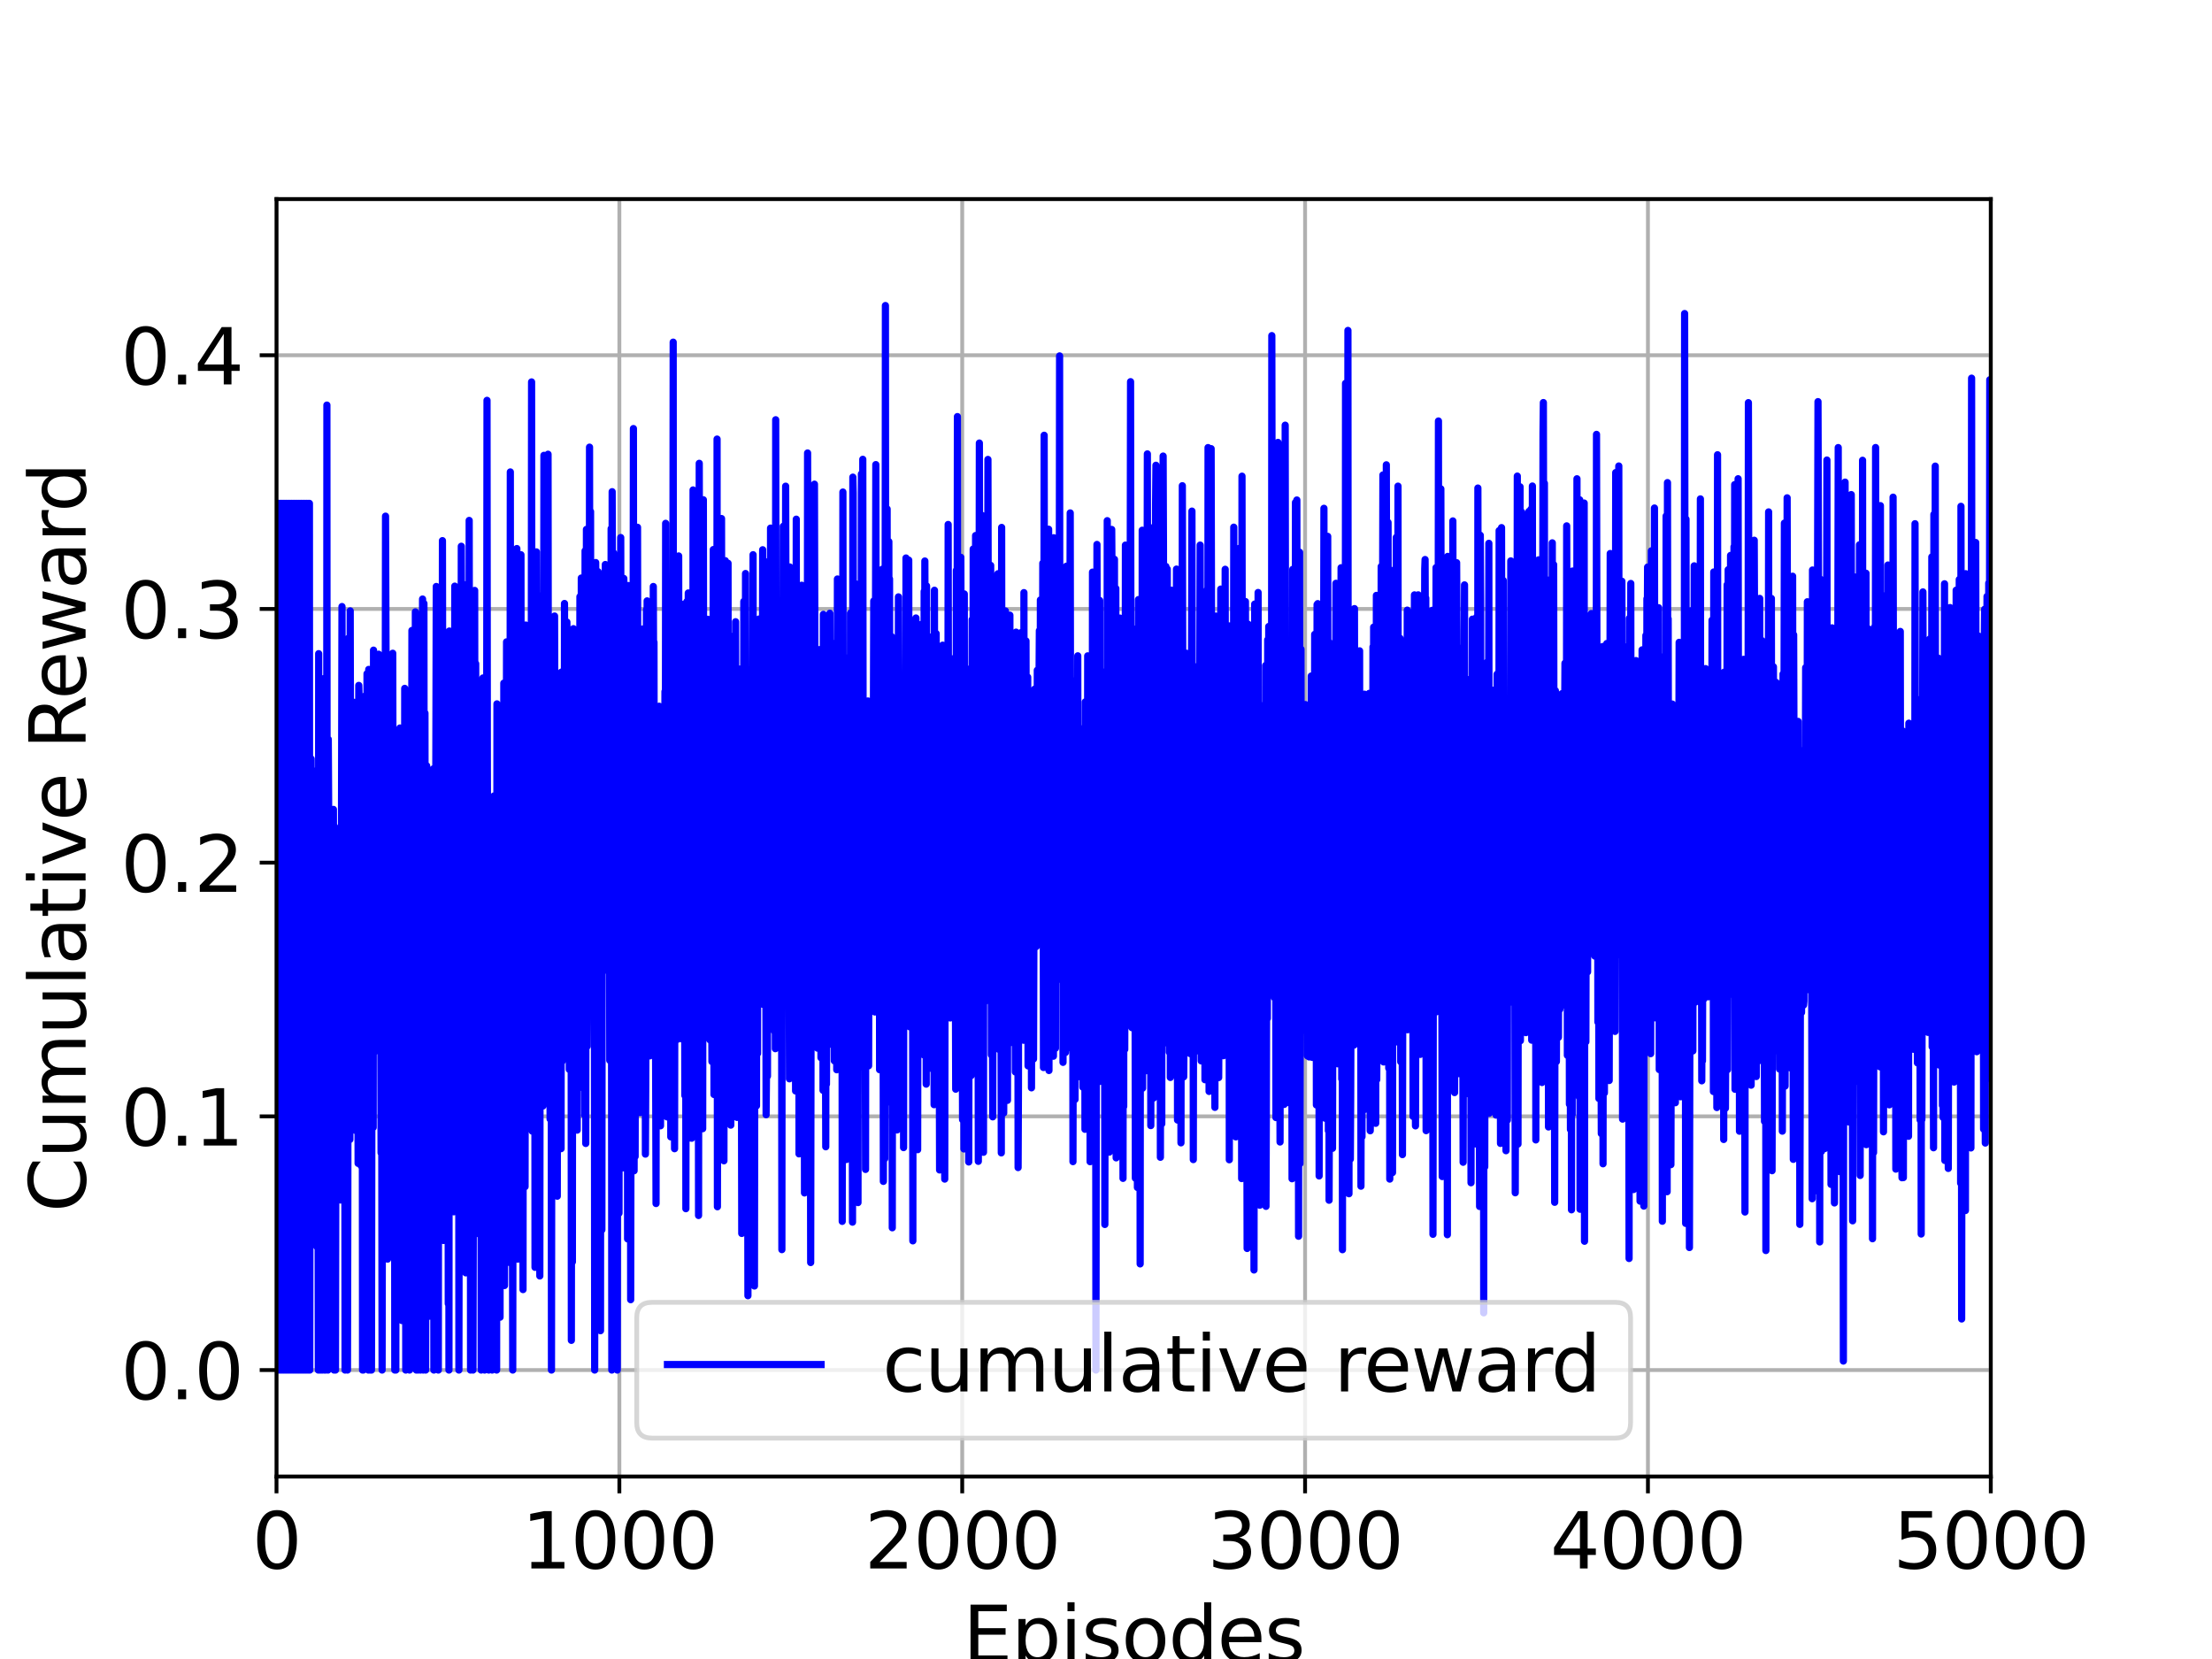 <?xml version="1.0" encoding="utf-8" standalone="no"?>
<!DOCTYPE svg PUBLIC "-//W3C//DTD SVG 1.1//EN"
  "http://www.w3.org/Graphics/SVG/1.1/DTD/svg11.dtd">
<svg xmlns:xlink="http://www.w3.org/1999/xlink" width="460.8pt" height="345.6pt" viewBox="0 0 460.8 345.6" xmlns="http://www.w3.org/2000/svg" version="1.1">
 <defs>
  <style type="text/css">*{stroke-linejoin: round; stroke-linecap: butt}</style>
 </defs>
 <g id="figure_1">
  <g id="patch_1">
   <path d="M 0 345.6 
L 460.8 345.6 
L 460.8 0 
L 0 0 
z
" style="fill: #ffffff"/>
  </g>
  <g id="axes_1">
   <g id="patch_2">
    <path d="M 57.6 307.584 
L 414.72 307.584 
L 414.72 41.472 
L 57.6 41.472 
z
" style="fill: #ffffff"/>
   </g>
   <g id="matplotlib.axis_1">
    <g id="xtick_1">
     <g id="line2d_1">
      <path d="M 57.6 307.584 
L 57.6 41.472 
" clip-path="url(#pda315be918)" style="fill: none; stroke: #b0b0b0; stroke-width: 0.8; stroke-linecap: square"/>
     </g>
     <g id="line2d_2">
      <defs>
       <path id="mb9ef45043d" d="M 0 0 
L 0 3.5 
" style="stroke: #000000; stroke-width: 0.8"/>
      </defs>
      <g>
       <use xlink:href="#mb9ef45043d" x="57.6" y="307.584" style="stroke: #000000; stroke-width: 0.8"/>
      </g>
     </g>
     <g id="text_1">
      <!-- 0 -->
      <g transform="translate(52.51 326.741)scale(0.16 -0.16)">
       <defs>
        <path id="DejaVuSans-30" d="M 2034 4250 
Q 1547 4250 1301 3770 
Q 1056 3291 1056 2328 
Q 1056 1369 1301 889 
Q 1547 409 2034 409 
Q 2525 409 2770 889 
Q 3016 1369 3016 2328 
Q 3016 3291 2770 3770 
Q 2525 4250 2034 4250 
z
M 2034 4750 
Q 2819 4750 3233 4129 
Q 3647 3509 3647 2328 
Q 3647 1150 3233 529 
Q 2819 -91 2034 -91 
Q 1250 -91 836 529 
Q 422 1150 422 2328 
Q 422 3509 836 4129 
Q 1250 4750 2034 4750 
z
" transform="scale(0.016)"/>
       </defs>
       <use xlink:href="#DejaVuSans-30"/>
      </g>
     </g>
    </g>
    <g id="xtick_2">
     <g id="line2d_3">
      <path d="M 129.024 307.584 
L 129.024 41.472 
" clip-path="url(#pda315be918)" style="fill: none; stroke: #b0b0b0; stroke-width: 0.8; stroke-linecap: square"/>
     </g>
     <g id="line2d_4">
      <g>
       <use xlink:href="#mb9ef45043d" x="129.024" y="307.584" style="stroke: #000000; stroke-width: 0.8"/>
      </g>
     </g>
     <g id="text_2">
      <!-- 1000 -->
      <g transform="translate(108.664 326.741)scale(0.16 -0.16)">
       <defs>
        <path id="DejaVuSans-31" d="M 794 531 
L 1825 531 
L 1825 4091 
L 703 3866 
L 703 4441 
L 1819 4666 
L 2450 4666 
L 2450 531 
L 3481 531 
L 3481 0 
L 794 0 
L 794 531 
z
" transform="scale(0.016)"/>
       </defs>
       <use xlink:href="#DejaVuSans-31"/>
       <use xlink:href="#DejaVuSans-30" x="63.623"/>
       <use xlink:href="#DejaVuSans-30" x="127.246"/>
       <use xlink:href="#DejaVuSans-30" x="190.869"/>
      </g>
     </g>
    </g>
    <g id="xtick_3">
     <g id="line2d_5">
      <path d="M 200.448 307.584 
L 200.448 41.472 
" clip-path="url(#pda315be918)" style="fill: none; stroke: #b0b0b0; stroke-width: 0.8; stroke-linecap: square"/>
     </g>
     <g id="line2d_6">
      <g>
       <use xlink:href="#mb9ef45043d" x="200.448" y="307.584" style="stroke: #000000; stroke-width: 0.8"/>
      </g>
     </g>
     <g id="text_3">
      <!-- 2000 -->
      <g transform="translate(180.088 326.741)scale(0.16 -0.16)">
       <defs>
        <path id="DejaVuSans-32" d="M 1228 531 
L 3431 531 
L 3431 0 
L 469 0 
L 469 531 
Q 828 903 1448 1529 
Q 2069 2156 2228 2338 
Q 2531 2678 2651 2914 
Q 2772 3150 2772 3378 
Q 2772 3750 2511 3984 
Q 2250 4219 1831 4219 
Q 1534 4219 1204 4116 
Q 875 4013 500 3803 
L 500 4441 
Q 881 4594 1212 4672 
Q 1544 4750 1819 4750 
Q 2544 4750 2975 4387 
Q 3406 4025 3406 3419 
Q 3406 3131 3298 2873 
Q 3191 2616 2906 2266 
Q 2828 2175 2409 1742 
Q 1991 1309 1228 531 
z
" transform="scale(0.016)"/>
       </defs>
       <use xlink:href="#DejaVuSans-32"/>
       <use xlink:href="#DejaVuSans-30" x="63.623"/>
       <use xlink:href="#DejaVuSans-30" x="127.246"/>
       <use xlink:href="#DejaVuSans-30" x="190.869"/>
      </g>
     </g>
    </g>
    <g id="xtick_4">
     <g id="line2d_7">
      <path d="M 271.872 307.584 
L 271.872 41.472 
" clip-path="url(#pda315be918)" style="fill: none; stroke: #b0b0b0; stroke-width: 0.8; stroke-linecap: square"/>
     </g>
     <g id="line2d_8">
      <g>
       <use xlink:href="#mb9ef45043d" x="271.872" y="307.584" style="stroke: #000000; stroke-width: 0.8"/>
      </g>
     </g>
     <g id="text_4">
      <!-- 3000 -->
      <g transform="translate(251.512 326.741)scale(0.16 -0.16)">
       <defs>
        <path id="DejaVuSans-33" d="M 2597 2516 
Q 3050 2419 3304 2112 
Q 3559 1806 3559 1356 
Q 3559 666 3084 287 
Q 2609 -91 1734 -91 
Q 1441 -91 1130 -33 
Q 819 25 488 141 
L 488 750 
Q 750 597 1062 519 
Q 1375 441 1716 441 
Q 2309 441 2620 675 
Q 2931 909 2931 1356 
Q 2931 1769 2642 2001 
Q 2353 2234 1838 2234 
L 1294 2234 
L 1294 2753 
L 1863 2753 
Q 2328 2753 2575 2939 
Q 2822 3125 2822 3475 
Q 2822 3834 2567 4026 
Q 2313 4219 1838 4219 
Q 1578 4219 1281 4162 
Q 984 4106 628 3988 
L 628 4550 
Q 988 4650 1302 4700 
Q 1616 4750 1894 4750 
Q 2613 4750 3031 4423 
Q 3450 4097 3450 3541 
Q 3450 3153 3228 2886 
Q 3006 2619 2597 2516 
z
" transform="scale(0.016)"/>
       </defs>
       <use xlink:href="#DejaVuSans-33"/>
       <use xlink:href="#DejaVuSans-30" x="63.623"/>
       <use xlink:href="#DejaVuSans-30" x="127.246"/>
       <use xlink:href="#DejaVuSans-30" x="190.869"/>
      </g>
     </g>
    </g>
    <g id="xtick_5">
     <g id="line2d_9">
      <path d="M 343.296 307.584 
L 343.296 41.472 
" clip-path="url(#pda315be918)" style="fill: none; stroke: #b0b0b0; stroke-width: 0.8; stroke-linecap: square"/>
     </g>
     <g id="line2d_10">
      <g>
       <use xlink:href="#mb9ef45043d" x="343.296" y="307.584" style="stroke: #000000; stroke-width: 0.8"/>
      </g>
     </g>
     <g id="text_5">
      <!-- 4000 -->
      <g transform="translate(322.936 326.741)scale(0.16 -0.16)">
       <defs>
        <path id="DejaVuSans-34" d="M 2419 4116 
L 825 1625 
L 2419 1625 
L 2419 4116 
z
M 2253 4666 
L 3047 4666 
L 3047 1625 
L 3713 1625 
L 3713 1100 
L 3047 1100 
L 3047 0 
L 2419 0 
L 2419 1100 
L 313 1100 
L 313 1709 
L 2253 4666 
z
" transform="scale(0.016)"/>
       </defs>
       <use xlink:href="#DejaVuSans-34"/>
       <use xlink:href="#DejaVuSans-30" x="63.623"/>
       <use xlink:href="#DejaVuSans-30" x="127.246"/>
       <use xlink:href="#DejaVuSans-30" x="190.869"/>
      </g>
     </g>
    </g>
    <g id="xtick_6">
     <g id="line2d_11">
      <path d="M 414.72 307.584 
L 414.72 41.472 
" clip-path="url(#pda315be918)" style="fill: none; stroke: #b0b0b0; stroke-width: 0.8; stroke-linecap: square"/>
     </g>
     <g id="line2d_12">
      <g>
       <use xlink:href="#mb9ef45043d" x="414.72" y="307.584" style="stroke: #000000; stroke-width: 0.8"/>
      </g>
     </g>
     <g id="text_6">
      <!-- 5000 -->
      <g transform="translate(394.36 326.741)scale(0.16 -0.16)">
       <defs>
        <path id="DejaVuSans-35" d="M 691 4666 
L 3169 4666 
L 3169 4134 
L 1269 4134 
L 1269 2991 
Q 1406 3038 1543 3061 
Q 1681 3084 1819 3084 
Q 2600 3084 3056 2656 
Q 3513 2228 3513 1497 
Q 3513 744 3044 326 
Q 2575 -91 1722 -91 
Q 1428 -91 1123 -41 
Q 819 9 494 109 
L 494 744 
Q 775 591 1075 516 
Q 1375 441 1709 441 
Q 2250 441 2565 725 
Q 2881 1009 2881 1497 
Q 2881 1984 2565 2268 
Q 2250 2553 1709 2553 
Q 1456 2553 1204 2497 
Q 953 2441 691 2322 
L 691 4666 
z
" transform="scale(0.016)"/>
       </defs>
       <use xlink:href="#DejaVuSans-35"/>
       <use xlink:href="#DejaVuSans-30" x="63.623"/>
       <use xlink:href="#DejaVuSans-30" x="127.246"/>
       <use xlink:href="#DejaVuSans-30" x="190.869"/>
      </g>
     </g>
    </g>
    <g id="text_7">
     <!-- Episodes -->
     <g transform="translate(200.572 346.226)scale(0.16 -0.16)">
      <defs>
       <path id="DejaVuSans-45" d="M 628 4666 
L 3578 4666 
L 3578 4134 
L 1259 4134 
L 1259 2753 
L 3481 2753 
L 3481 2222 
L 1259 2222 
L 1259 531 
L 3634 531 
L 3634 0 
L 628 0 
L 628 4666 
z
" transform="scale(0.016)"/>
       <path id="DejaVuSans-70" d="M 1159 525 
L 1159 -1331 
L 581 -1331 
L 581 3500 
L 1159 3500 
L 1159 2969 
Q 1341 3281 1617 3432 
Q 1894 3584 2278 3584 
Q 2916 3584 3314 3078 
Q 3713 2572 3713 1747 
Q 3713 922 3314 415 
Q 2916 -91 2278 -91 
Q 1894 -91 1617 61 
Q 1341 213 1159 525 
z
M 3116 1747 
Q 3116 2381 2855 2742 
Q 2594 3103 2138 3103 
Q 1681 3103 1420 2742 
Q 1159 2381 1159 1747 
Q 1159 1113 1420 752 
Q 1681 391 2138 391 
Q 2594 391 2855 752 
Q 3116 1113 3116 1747 
z
" transform="scale(0.016)"/>
       <path id="DejaVuSans-69" d="M 603 3500 
L 1178 3500 
L 1178 0 
L 603 0 
L 603 3500 
z
M 603 4863 
L 1178 4863 
L 1178 4134 
L 603 4134 
L 603 4863 
z
" transform="scale(0.016)"/>
       <path id="DejaVuSans-73" d="M 2834 3397 
L 2834 2853 
Q 2591 2978 2328 3040 
Q 2066 3103 1784 3103 
Q 1356 3103 1142 2972 
Q 928 2841 928 2578 
Q 928 2378 1081 2264 
Q 1234 2150 1697 2047 
L 1894 2003 
Q 2506 1872 2764 1633 
Q 3022 1394 3022 966 
Q 3022 478 2636 193 
Q 2250 -91 1575 -91 
Q 1294 -91 989 -36 
Q 684 19 347 128 
L 347 722 
Q 666 556 975 473 
Q 1284 391 1588 391 
Q 1994 391 2212 530 
Q 2431 669 2431 922 
Q 2431 1156 2273 1281 
Q 2116 1406 1581 1522 
L 1381 1569 
Q 847 1681 609 1914 
Q 372 2147 372 2553 
Q 372 3047 722 3315 
Q 1072 3584 1716 3584 
Q 2034 3584 2315 3537 
Q 2597 3491 2834 3397 
z
" transform="scale(0.016)"/>
       <path id="DejaVuSans-6f" d="M 1959 3097 
Q 1497 3097 1228 2736 
Q 959 2375 959 1747 
Q 959 1119 1226 758 
Q 1494 397 1959 397 
Q 2419 397 2687 759 
Q 2956 1122 2956 1747 
Q 2956 2369 2687 2733 
Q 2419 3097 1959 3097 
z
M 1959 3584 
Q 2709 3584 3137 3096 
Q 3566 2609 3566 1747 
Q 3566 888 3137 398 
Q 2709 -91 1959 -91 
Q 1206 -91 779 398 
Q 353 888 353 1747 
Q 353 2609 779 3096 
Q 1206 3584 1959 3584 
z
" transform="scale(0.016)"/>
       <path id="DejaVuSans-64" d="M 2906 2969 
L 2906 4863 
L 3481 4863 
L 3481 0 
L 2906 0 
L 2906 525 
Q 2725 213 2448 61 
Q 2172 -91 1784 -91 
Q 1150 -91 751 415 
Q 353 922 353 1747 
Q 353 2572 751 3078 
Q 1150 3584 1784 3584 
Q 2172 3584 2448 3432 
Q 2725 3281 2906 2969 
z
M 947 1747 
Q 947 1113 1208 752 
Q 1469 391 1925 391 
Q 2381 391 2643 752 
Q 2906 1113 2906 1747 
Q 2906 2381 2643 2742 
Q 2381 3103 1925 3103 
Q 1469 3103 1208 2742 
Q 947 2381 947 1747 
z
" transform="scale(0.016)"/>
       <path id="DejaVuSans-65" d="M 3597 1894 
L 3597 1613 
L 953 1613 
Q 991 1019 1311 708 
Q 1631 397 2203 397 
Q 2534 397 2845 478 
Q 3156 559 3463 722 
L 3463 178 
Q 3153 47 2828 -22 
Q 2503 -91 2169 -91 
Q 1331 -91 842 396 
Q 353 884 353 1716 
Q 353 2575 817 3079 
Q 1281 3584 2069 3584 
Q 2775 3584 3186 3129 
Q 3597 2675 3597 1894 
z
M 3022 2063 
Q 3016 2534 2758 2815 
Q 2500 3097 2075 3097 
Q 1594 3097 1305 2825 
Q 1016 2553 972 2059 
L 3022 2063 
z
" transform="scale(0.016)"/>
      </defs>
      <use xlink:href="#DejaVuSans-45"/>
      <use xlink:href="#DejaVuSans-70" x="63.184"/>
      <use xlink:href="#DejaVuSans-69" x="126.66"/>
      <use xlink:href="#DejaVuSans-73" x="154.443"/>
      <use xlink:href="#DejaVuSans-6f" x="206.543"/>
      <use xlink:href="#DejaVuSans-64" x="267.725"/>
      <use xlink:href="#DejaVuSans-65" x="331.201"/>
      <use xlink:href="#DejaVuSans-73" x="392.725"/>
     </g>
    </g>
   </g>
   <g id="matplotlib.axis_2">
    <g id="ytick_1">
     <g id="line2d_13">
      <path d="M 57.6 285.408 
L 414.72 285.408 
" clip-path="url(#pda315be918)" style="fill: none; stroke: #b0b0b0; stroke-width: 0.8; stroke-linecap: square"/>
     </g>
     <g id="line2d_14">
      <defs>
       <path id="m66b640a2a4" d="M 0 0 
L -3.5 0 
" style="stroke: #000000; stroke-width: 0.8"/>
      </defs>
      <g>
       <use xlink:href="#m66b640a2a4" x="57.6" y="285.408" style="stroke: #000000; stroke-width: 0.8"/>
      </g>
     </g>
     <g id="text_8">
      <!-- 0.0 -->
      <g transform="translate(25.155 291.487)scale(0.16 -0.16)">
       <defs>
        <path id="DejaVuSans-2e" d="M 684 794 
L 1344 794 
L 1344 0 
L 684 0 
L 684 794 
z
" transform="scale(0.016)"/>
       </defs>
       <use xlink:href="#DejaVuSans-30"/>
       <use xlink:href="#DejaVuSans-2e" x="63.623"/>
       <use xlink:href="#DejaVuSans-30" x="95.41"/>
      </g>
     </g>
    </g>
    <g id="ytick_2">
     <g id="line2d_15">
      <path d="M 57.6 232.558 
L 414.72 232.558 
" clip-path="url(#pda315be918)" style="fill: none; stroke: #b0b0b0; stroke-width: 0.8; stroke-linecap: square"/>
     </g>
     <g id="line2d_16">
      <g>
       <use xlink:href="#m66b640a2a4" x="57.6" y="232.558" style="stroke: #000000; stroke-width: 0.8"/>
      </g>
     </g>
     <g id="text_9">
      <!-- 0.1 -->
      <g transform="translate(25.155 238.636)scale(0.16 -0.16)">
       <use xlink:href="#DejaVuSans-30"/>
       <use xlink:href="#DejaVuSans-2e" x="63.623"/>
       <use xlink:href="#DejaVuSans-31" x="95.41"/>
      </g>
     </g>
    </g>
    <g id="ytick_3">
     <g id="line2d_17">
      <path d="M 57.6 179.707 
L 414.72 179.707 
" clip-path="url(#pda315be918)" style="fill: none; stroke: #b0b0b0; stroke-width: 0.8; stroke-linecap: square"/>
     </g>
     <g id="line2d_18">
      <g>
       <use xlink:href="#m66b640a2a4" x="57.6" y="179.707" style="stroke: #000000; stroke-width: 0.8"/>
      </g>
     </g>
     <g id="text_10">
      <!-- 0.2 -->
      <g transform="translate(25.155 185.786)scale(0.16 -0.16)">
       <use xlink:href="#DejaVuSans-30"/>
       <use xlink:href="#DejaVuSans-2e" x="63.623"/>
       <use xlink:href="#DejaVuSans-32" x="95.41"/>
      </g>
     </g>
    </g>
    <g id="ytick_4">
     <g id="line2d_19">
      <path d="M 57.6 126.857 
L 414.72 126.857 
" clip-path="url(#pda315be918)" style="fill: none; stroke: #b0b0b0; stroke-width: 0.8; stroke-linecap: square"/>
     </g>
     <g id="line2d_20">
      <g>
       <use xlink:href="#m66b640a2a4" x="57.6" y="126.857" style="stroke: #000000; stroke-width: 0.8"/>
      </g>
     </g>
     <g id="text_11">
      <!-- 0.3 -->
      <g transform="translate(25.155 132.936)scale(0.16 -0.16)">
       <use xlink:href="#DejaVuSans-30"/>
       <use xlink:href="#DejaVuSans-2e" x="63.623"/>
       <use xlink:href="#DejaVuSans-33" x="95.41"/>
      </g>
     </g>
    </g>
    <g id="ytick_5">
     <g id="line2d_21">
      <path d="M 57.6 74.007 
L 414.72 74.007 
" clip-path="url(#pda315be918)" style="fill: none; stroke: #b0b0b0; stroke-width: 0.8; stroke-linecap: square"/>
     </g>
     <g id="line2d_22">
      <g>
       <use xlink:href="#m66b640a2a4" x="57.6" y="74.007" style="stroke: #000000; stroke-width: 0.8"/>
      </g>
     </g>
     <g id="text_12">
      <!-- 0.4 -->
      <g transform="translate(25.155 80.085)scale(0.16 -0.16)">
       <use xlink:href="#DejaVuSans-30"/>
       <use xlink:href="#DejaVuSans-2e" x="63.623"/>
       <use xlink:href="#DejaVuSans-34" x="95.41"/>
      </g>
     </g>
    </g>
    <g id="text_13">
     <!-- Cumulative Reward -->
     <g transform="translate(17.828 252.524)rotate(-90)scale(0.16 -0.16)">
      <defs>
       <path id="DejaVuSans-43" d="M 4122 4306 
L 4122 3641 
Q 3803 3938 3442 4084 
Q 3081 4231 2675 4231 
Q 1875 4231 1450 3742 
Q 1025 3253 1025 2328 
Q 1025 1406 1450 917 
Q 1875 428 2675 428 
Q 3081 428 3442 575 
Q 3803 722 4122 1019 
L 4122 359 
Q 3791 134 3420 21 
Q 3050 -91 2638 -91 
Q 1578 -91 968 557 
Q 359 1206 359 2328 
Q 359 3453 968 4101 
Q 1578 4750 2638 4750 
Q 3056 4750 3426 4639 
Q 3797 4528 4122 4306 
z
" transform="scale(0.016)"/>
       <path id="DejaVuSans-75" d="M 544 1381 
L 544 3500 
L 1119 3500 
L 1119 1403 
Q 1119 906 1312 657 
Q 1506 409 1894 409 
Q 2359 409 2629 706 
Q 2900 1003 2900 1516 
L 2900 3500 
L 3475 3500 
L 3475 0 
L 2900 0 
L 2900 538 
Q 2691 219 2414 64 
Q 2138 -91 1772 -91 
Q 1169 -91 856 284 
Q 544 659 544 1381 
z
M 1991 3584 
L 1991 3584 
z
" transform="scale(0.016)"/>
       <path id="DejaVuSans-6d" d="M 3328 2828 
Q 3544 3216 3844 3400 
Q 4144 3584 4550 3584 
Q 5097 3584 5394 3201 
Q 5691 2819 5691 2113 
L 5691 0 
L 5113 0 
L 5113 2094 
Q 5113 2597 4934 2840 
Q 4756 3084 4391 3084 
Q 3944 3084 3684 2787 
Q 3425 2491 3425 1978 
L 3425 0 
L 2847 0 
L 2847 2094 
Q 2847 2600 2669 2842 
Q 2491 3084 2119 3084 
Q 1678 3084 1418 2786 
Q 1159 2488 1159 1978 
L 1159 0 
L 581 0 
L 581 3500 
L 1159 3500 
L 1159 2956 
Q 1356 3278 1631 3431 
Q 1906 3584 2284 3584 
Q 2666 3584 2933 3390 
Q 3200 3197 3328 2828 
z
" transform="scale(0.016)"/>
       <path id="DejaVuSans-6c" d="M 603 4863 
L 1178 4863 
L 1178 0 
L 603 0 
L 603 4863 
z
" transform="scale(0.016)"/>
       <path id="DejaVuSans-61" d="M 2194 1759 
Q 1497 1759 1228 1600 
Q 959 1441 959 1056 
Q 959 750 1161 570 
Q 1363 391 1709 391 
Q 2188 391 2477 730 
Q 2766 1069 2766 1631 
L 2766 1759 
L 2194 1759 
z
M 3341 1997 
L 3341 0 
L 2766 0 
L 2766 531 
Q 2569 213 2275 61 
Q 1981 -91 1556 -91 
Q 1019 -91 701 211 
Q 384 513 384 1019 
Q 384 1609 779 1909 
Q 1175 2209 1959 2209 
L 2766 2209 
L 2766 2266 
Q 2766 2663 2505 2880 
Q 2244 3097 1772 3097 
Q 1472 3097 1187 3025 
Q 903 2953 641 2809 
L 641 3341 
Q 956 3463 1253 3523 
Q 1550 3584 1831 3584 
Q 2591 3584 2966 3190 
Q 3341 2797 3341 1997 
z
" transform="scale(0.016)"/>
       <path id="DejaVuSans-74" d="M 1172 4494 
L 1172 3500 
L 2356 3500 
L 2356 3053 
L 1172 3053 
L 1172 1153 
Q 1172 725 1289 603 
Q 1406 481 1766 481 
L 2356 481 
L 2356 0 
L 1766 0 
Q 1100 0 847 248 
Q 594 497 594 1153 
L 594 3053 
L 172 3053 
L 172 3500 
L 594 3500 
L 594 4494 
L 1172 4494 
z
" transform="scale(0.016)"/>
       <path id="DejaVuSans-76" d="M 191 3500 
L 800 3500 
L 1894 563 
L 2988 3500 
L 3597 3500 
L 2284 0 
L 1503 0 
L 191 3500 
z
" transform="scale(0.016)"/>
       <path id="DejaVuSans-20" transform="scale(0.016)"/>
       <path id="DejaVuSans-52" d="M 2841 2188 
Q 3044 2119 3236 1894 
Q 3428 1669 3622 1275 
L 4263 0 
L 3584 0 
L 2988 1197 
Q 2756 1666 2539 1819 
Q 2322 1972 1947 1972 
L 1259 1972 
L 1259 0 
L 628 0 
L 628 4666 
L 2053 4666 
Q 2853 4666 3247 4331 
Q 3641 3997 3641 3322 
Q 3641 2881 3436 2590 
Q 3231 2300 2841 2188 
z
M 1259 4147 
L 1259 2491 
L 2053 2491 
Q 2509 2491 2742 2702 
Q 2975 2913 2975 3322 
Q 2975 3731 2742 3939 
Q 2509 4147 2053 4147 
L 1259 4147 
z
" transform="scale(0.016)"/>
       <path id="DejaVuSans-77" d="M 269 3500 
L 844 3500 
L 1563 769 
L 2278 3500 
L 2956 3500 
L 3675 769 
L 4391 3500 
L 4966 3500 
L 4050 0 
L 3372 0 
L 2619 2869 
L 1863 0 
L 1184 0 
L 269 3500 
z
" transform="scale(0.016)"/>
       <path id="DejaVuSans-72" d="M 2631 2963 
Q 2534 3019 2420 3045 
Q 2306 3072 2169 3072 
Q 1681 3072 1420 2755 
Q 1159 2438 1159 1844 
L 1159 0 
L 581 0 
L 581 3500 
L 1159 3500 
L 1159 2956 
Q 1341 3275 1631 3429 
Q 1922 3584 2338 3584 
Q 2397 3584 2469 3576 
Q 2541 3569 2628 3553 
L 2631 2963 
z
" transform="scale(0.016)"/>
      </defs>
      <use xlink:href="#DejaVuSans-43"/>
      <use xlink:href="#DejaVuSans-75" x="69.824"/>
      <use xlink:href="#DejaVuSans-6d" x="133.203"/>
      <use xlink:href="#DejaVuSans-75" x="230.615"/>
      <use xlink:href="#DejaVuSans-6c" x="293.994"/>
      <use xlink:href="#DejaVuSans-61" x="321.777"/>
      <use xlink:href="#DejaVuSans-74" x="383.057"/>
      <use xlink:href="#DejaVuSans-69" x="422.266"/>
      <use xlink:href="#DejaVuSans-76" x="450.049"/>
      <use xlink:href="#DejaVuSans-65" x="509.229"/>
      <use xlink:href="#DejaVuSans-20" x="570.752"/>
      <use xlink:href="#DejaVuSans-52" x="602.539"/>
      <use xlink:href="#DejaVuSans-65" x="667.521"/>
      <use xlink:href="#DejaVuSans-77" x="729.045"/>
      <use xlink:href="#DejaVuSans-61" x="810.832"/>
      <use xlink:href="#DejaVuSans-72" x="872.111"/>
      <use xlink:href="#DejaVuSans-64" x="911.475"/>
     </g>
    </g>
   </g>
   <g id="line2d_23">
    <path d="M 57.6 104.862 
L 57.671 285.408 
L 57.743 219.915 
L 57.814 239.514 
L 57.886 104.862 
L 57.957 285.408 
L 58.029 219.915 
L 58.1 239.514 
L 58.171 104.862 
L 58.243 285.408 
L 58.314 219.915 
L 58.386 239.514 
L 58.457 104.862 
L 58.529 285.408 
L 58.6 219.915 
L 58.671 239.514 
L 58.743 104.862 
L 58.814 285.408 
L 58.886 219.915 
L 58.957 239.514 
L 59.028 104.862 
L 59.1 285.408 
L 59.171 219.915 
L 59.243 239.514 
L 59.314 104.862 
L 59.386 285.408 
L 59.457 219.915 
L 59.528 239.514 
L 59.6 104.862 
L 59.671 285.408 
L 59.743 219.915 
L 59.814 239.514 
L 59.886 104.862 
L 59.957 285.408 
L 60.028 219.915 
L 60.1 239.514 
L 60.171 104.862 
L 60.243 285.408 
L 60.314 219.915 
L 60.386 239.514 
L 60.457 104.862 
L 60.528 285.408 
L 60.6 219.915 
L 60.671 239.514 
L 60.743 104.862 
L 60.814 285.408 
L 60.886 219.915 
L 60.957 239.514 
L 61.028 104.862 
L 61.1 285.408 
L 61.171 219.915 
L 61.243 239.514 
L 61.314 104.862 
L 61.385 285.408 
L 61.457 219.915 
L 61.528 239.514 
L 61.6 104.862 
L 61.671 285.408 
L 61.743 219.915 
L 61.814 239.514 
L 61.885 104.862 
L 61.957 285.408 
L 62.028 219.915 
L 62.1 239.514 
L 62.171 104.862 
L 62.243 285.408 
L 62.314 219.915 
L 62.385 239.514 
L 62.457 104.862 
L 62.528 285.408 
L 62.6 219.915 
L 62.671 239.514 
L 62.743 104.862 
L 62.814 285.408 
L 62.885 219.915 
L 62.957 239.514 
L 63.028 104.862 
L 63.1 285.408 
L 63.171 219.915 
L 63.242 239.514 
L 63.314 104.862 
L 63.385 285.408 
L 63.457 219.915 
L 63.528 239.514 
L 63.6 104.862 
L 63.671 285.408 
L 63.742 219.915 
L 63.814 239.514 
L 63.885 104.862 
L 63.957 285.408 
L 64.028 219.915 
L 64.1 239.514 
L 64.171 104.862 
L 64.242 285.408 
L 64.314 219.915 
L 64.385 239.514 
L 64.457 104.862 
L 64.528 285.408 
L 64.6 219.915 
L 64.671 239.514 
L 64.742 220.785 
L 64.814 158.082 
L 64.885 183.085 
L 64.957 216.74 
L 65.028 170.498 
L 65.1 216.023 
L 65.171 189.087 
L 65.242 224.923 
L 65.314 204.887 
L 65.385 235.518 
L 65.457 234.428 
L 65.528 160.633 
L 65.599 252.074 
L 65.671 175.443 
L 65.742 215.494 
L 65.814 253.911 
L 65.957 168.742 
L 66.028 259.713 
L 66.099 215.893 
L 66.242 233.545 
L 66.314 285.408 
L 66.385 136.17 
L 66.599 285.408 
L 66.742 179.18 
L 66.814 180.381 
L 66.885 285.408 
L 66.957 207.867 
L 67.028 216.861 
L 67.099 204.725 
L 67.171 285.408 
L 67.242 171.56 
L 67.314 245.506 
L 67.457 141.363 
L 67.599 285.408 
L 67.671 168.227 
L 67.814 285.408 
L 67.885 206.314 
L 67.956 211.631 
L 68.028 254.48 
L 68.099 84.387 
L 68.171 251.267 
L 68.242 230.957 
L 68.314 285.408 
L 68.385 154.005 
L 68.456 166.71 
L 68.528 255.096 
L 68.599 185.231 
L 68.671 212.337 
L 68.742 209.109 
L 68.885 181.124 
L 68.956 232.452 
L 69.028 177.251 
L 69.099 227.498 
L 69.171 223.462 
L 69.242 227.524 
L 69.314 181.719 
L 69.385 271.202 
L 69.456 168.613 
L 69.528 211.16 
L 69.599 285.408 
L 69.671 172.191 
L 69.742 270.875 
L 69.814 260.701 
L 69.885 285.408 
L 70.028 201.224 
L 70.171 246.106 
L 70.242 245.487 
L 70.313 178.383 
L 70.385 203.428 
L 70.456 206.222 
L 70.528 244.531 
L 70.599 232.716 
L 70.742 179.925 
L 70.813 213.762 
L 70.885 175.616 
L 70.956 249.984 
L 71.028 221.449 
L 71.242 126.355 
L 71.385 193.237 
L 71.456 202.217 
L 71.528 190.309 
L 71.671 240.808 
L 71.813 210.031 
L 71.885 285.408 
L 71.956 145.493 
L 72.028 277.599 
L 72.099 217.243 
L 72.242 184.092 
L 72.313 166.723 
L 72.385 285.408 
L 72.456 251.39 
L 72.599 132.938 
L 72.67 217.477 
L 72.742 185.186 
L 72.813 195.013 
L 72.885 237.387 
L 72.956 127.256 
L 73.099 206.666 
L 73.17 190.346 
L 73.242 147.826 
L 73.313 194.043 
L 73.385 187.876 
L 73.456 187.543 
L 73.599 211.834 
L 73.67 147.983 
L 73.742 230.867 
L 73.813 146.31 
L 73.885 235.28 
L 73.956 167.229 
L 74.028 235.473 
L 74.099 229.255 
L 74.17 165.415 
L 74.242 230.07 
L 74.313 164.721 
L 74.385 217.907 
L 74.456 167.499 
L 74.599 242.349 
L 74.742 142.781 
L 74.813 145.245 
L 74.885 166.033 
L 74.956 147.106 
L 75.027 169.957 
L 75.099 233.678 
L 75.17 213.753 
L 75.242 242.867 
L 75.313 191.996 
L 75.385 211.624 
L 75.456 198.378 
L 75.527 285.408 
L 75.599 201.913 
L 75.67 285.408 
L 75.742 153.534 
L 75.813 191.083 
L 76.027 265.293 
L 76.099 144.946 
L 76.17 240.349 
L 76.313 175.801 
L 76.385 193.542 
L 76.456 140.338 
L 76.742 285.408 
L 76.813 139.448 
L 76.884 146.293 
L 76.956 148.926 
L 77.099 285.408 
L 77.242 144.908 
L 77.313 183.845 
L 77.384 285.408 
L 77.599 140.702 
L 77.742 234.867 
L 77.813 135.439 
L 77.884 219.28 
L 77.956 169.407 
L 78.027 206.069 
L 78.099 149.855 
L 78.17 213.178 
L 78.242 190.254 
L 78.313 195.471 
L 78.384 171.584 
L 78.456 193.396 
L 78.67 163.391 
L 78.742 179.068 
L 78.884 136.285 
L 79.027 219.004 
L 79.17 145.059 
L 79.384 240.162 
L 79.456 186.32 
L 79.599 285.408 
L 79.813 149.062 
L 79.884 214.084 
L 79.956 175.34 
L 80.027 218.274 
L 80.099 161.651 
L 80.17 211.079 
L 80.313 107.525 
L 80.599 186.085 
L 80.741 262.296 
L 80.884 198.083 
L 80.956 198.959 
L 81.027 150.612 
L 81.098 215.569 
L 81.17 175.125 
L 81.241 205.832 
L 81.384 145.842 
L 81.456 239.254 
L 81.527 217.643 
L 81.598 140.313 
L 81.67 257.107 
L 81.741 209.611 
L 81.813 136.084 
L 81.956 213.435 
L 82.098 196.023 
L 82.17 195.556 
L 82.241 285.408 
L 82.313 213.434 
L 82.384 221.639 
L 82.456 285.408 
L 82.527 217.7 
L 82.598 268.254 
L 82.67 211.16 
L 82.741 254.262 
L 82.813 203.368 
L 82.884 214.374 
L 83.027 174.731 
L 83.098 180.928 
L 83.17 177.227 
L 83.241 221.471 
L 83.313 151.657 
L 83.384 250.686 
L 83.455 225.385 
L 83.527 176.861 
L 83.598 244.11 
L 83.67 200.555 
L 83.741 275.098 
L 83.884 168.271 
L 83.955 214.238 
L 84.027 207.166 
L 84.17 245.297 
L 84.241 235.824 
L 84.313 143.402 
L 84.384 227.364 
L 84.455 178.039 
L 84.527 285.408 
L 84.598 184.573 
L 84.67 193.981 
L 84.741 205.513 
L 84.813 191.438 
L 84.884 207.252 
L 84.955 200.578 
L 85.027 155.419 
L 85.098 224.377 
L 85.17 196.477 
L 85.313 285.408 
L 85.384 184.689 
L 85.455 200.293 
L 85.527 202.055 
L 85.598 195.108 
L 85.67 221.563 
L 85.812 131.333 
L 85.884 228.523 
L 85.955 209.957 
L 86.17 263.841 
L 86.384 166.117 
L 86.455 274.551 
L 86.527 127.462 
L 86.598 196.438 
L 86.67 139.416 
L 86.741 285.408 
L 86.955 128.553 
L 87.098 285.408 
L 87.17 136.962 
L 87.241 158.059 
L 87.384 179.026 
L 87.455 172.104 
L 87.527 189.476 
L 87.598 285.408 
L 87.67 166.768 
L 87.741 169.615 
L 87.812 202.594 
L 87.884 172.596 
L 87.955 191.107 
L 88.027 124.79 
L 88.098 141.378 
L 88.169 285.408 
L 88.312 125.706 
L 88.384 207.437 
L 88.455 203.447 
L 88.527 148.558 
L 88.669 285.408 
L 88.884 159.526 
L 88.955 207.323 
L 89.027 172.847 
L 89.241 246.461 
L 89.312 216.704 
L 89.384 274.196 
L 89.598 160.451 
L 89.669 165.918 
L 89.812 227.153 
L 89.884 219.321 
L 90.026 170.971 
L 90.098 181.409 
L 90.169 220.003 
L 90.241 206.703 
L 90.312 160.139 
L 90.384 285.408 
L 90.455 186.93 
L 90.526 213.759 
L 90.598 238.798 
L 90.884 122.174 
L 90.955 229.599 
L 91.026 175.247 
L 91.169 241.145 
L 91.241 230.88 
L 91.312 285.408 
L 91.384 206.527 
L 91.455 213.64 
L 91.526 242.635 
L 91.741 143.575 
L 92.026 223.993 
L 92.169 112.624 
L 92.383 258.414 
L 92.455 198.236 
L 92.526 228.221 
L 92.598 196.512 
L 92.669 226.504 
L 92.741 142.472 
L 92.812 160.758 
L 92.883 167.429 
L 92.955 191.912 
L 93.098 154.489 
L 93.169 184.163 
L 93.241 174.862 
L 93.312 184.408 
L 93.383 271.582 
L 93.455 142.359 
L 93.526 285.408 
L 93.598 131.457 
L 93.669 239.348 
L 93.741 193.006 
L 93.812 251.888 
L 93.955 176.355 
L 94.169 225.134 
L 94.383 162.357 
L 94.455 182.174 
L 94.526 252.437 
L 94.74 122.102 
L 94.812 202.984 
L 94.883 151.443 
L 94.955 233.396 
L 95.098 147.16 
L 95.169 197.677 
L 95.24 195.777 
L 95.312 197.728 
L 95.383 215.9 
L 95.526 145.331 
L 95.598 285.408 
L 95.669 230.917 
L 95.74 129.921 
L 95.812 150.659 
L 95.883 227.821 
L 95.955 192.848 
L 96.026 170.931 
L 96.098 113.795 
L 96.169 142.118 
L 96.312 235.644 
L 96.455 132.73 
L 96.526 226.79 
L 96.598 121.749 
L 96.669 167.347 
L 96.812 219.226 
L 96.955 212.287 
L 97.026 265.157 
L 97.097 214.19 
L 97.169 218.382 
L 97.24 220.904 
L 97.312 128.037 
L 97.383 161.672 
L 97.455 123.775 
L 97.669 251.475 
L 97.74 108.414 
L 97.883 213.897 
L 97.955 156.386 
L 98.026 285.408 
L 98.097 221.694 
L 98.24 146.969 
L 98.312 220.057 
L 98.383 192.415 
L 98.455 211.229 
L 98.526 285.408 
L 98.883 122.996 
L 98.954 190.457 
L 99.026 170.684 
L 99.097 138.252 
L 99.169 202.938 
L 99.24 144.585 
L 99.312 170.514 
L 99.383 156.21 
L 99.454 256.958 
L 99.597 147.732 
L 99.74 230.551 
L 99.812 149.362 
L 99.883 202.935 
L 99.954 156.276 
L 100.026 188.969 
L 100.097 171.009 
L 100.169 178.468 
L 100.24 285.408 
L 100.312 264.594 
L 100.454 168.317 
L 100.526 246.29 
L 100.597 141.24 
L 100.669 253.628 
L 100.74 153.869 
L 100.954 285.408 
L 101.24 153.437 
L 101.311 225.325 
L 101.454 83.4 
L 101.526 160.522 
L 101.669 203.652 
L 101.74 186.056 
L 101.811 285.408 
L 101.883 232.552 
L 102.026 208.139 
L 102.097 215.009 
L 102.169 228.553 
L 102.24 175.314 
L 102.311 197.545 
L 102.383 168.842 
L 102.454 194.121 
L 102.526 285.408 
L 102.669 200.866 
L 102.74 225.202 
L 102.883 165.815 
L 102.954 184.831 
L 103.026 206.113 
L 103.097 175.268 
L 103.169 219.35 
L 103.24 200.303 
L 103.311 192.574 
L 103.383 196.327 
L 103.454 285.408 
L 103.526 146.628 
L 103.597 162.946 
L 103.668 223.751 
L 103.74 157.416 
L 103.811 201.615 
L 103.883 178.605 
L 104.026 200.224 
L 104.097 154.108 
L 104.168 274.4 
L 104.24 147.144 
L 104.311 181.043 
L 104.383 222.73 
L 104.454 199.833 
L 104.526 181.311 
L 104.597 246.691 
L 104.668 225.945 
L 104.74 227.868 
L 104.883 265.106 
L 104.954 142.309 
L 105.026 209.903 
L 105.097 267.802 
L 105.168 179.763 
L 105.24 201.354 
L 105.383 208.046 
L 105.526 133.713 
L 105.597 244.279 
L 105.668 187.986 
L 105.74 160.549 
L 105.954 259.905 
L 106.025 137.486 
L 106.097 193.57 
L 106.168 263.001 
L 106.311 98.315 
L 106.383 196.44 
L 106.454 162.906 
L 106.525 184.105 
L 106.597 150.07 
L 106.811 285.408 
L 106.954 179.99 
L 107.025 194.149 
L 107.168 128.387 
L 107.24 158.692 
L 107.311 252.583 
L 107.383 207.625 
L 107.454 155.027 
L 107.525 189.09 
L 107.597 178.245 
L 107.668 114.269 
L 107.882 262.307 
L 107.954 192.368 
L 108.025 206.417 
L 108.168 170.585 
L 108.24 216.295 
L 108.311 208.739 
L 108.525 115.562 
L 108.597 207.669 
L 108.668 188.459 
L 108.74 227.619 
L 108.811 157.123 
L 108.882 168.8 
L 108.954 268.644 
L 109.025 179.243 
L 109.097 205.631 
L 109.168 209.65 
L 109.24 181.393 
L 109.382 247.199 
L 109.525 130.209 
L 109.668 209.268 
L 109.74 134.425 
L 109.811 218.172 
L 109.882 217.553 
L 109.954 221.327 
L 110.025 177.468 
L 110.097 204.991 
L 110.168 169.943 
L 110.311 228.434 
L 110.382 217.105 
L 110.454 226.77 
L 110.597 174.853 
L 110.668 156.541 
L 110.739 79.561 
L 110.882 235.639 
L 110.954 221.49 
L 111.097 205.717 
L 111.168 206.988 
L 111.239 156.084 
L 111.311 194.961 
L 111.382 129.631 
L 111.454 264.008 
L 111.525 158.16 
L 111.597 181.035 
L 111.668 173.685 
L 111.739 114.962 
L 111.811 143.068 
L 111.882 255.43 
L 111.954 123.903 
L 112.025 176.701 
L 112.097 217.796 
L 112.168 128.003 
L 112.311 241.7 
L 112.382 184.903 
L 112.454 265.806 
L 112.596 125.914 
L 112.668 165.671 
L 112.811 146.246 
L 113.025 205.381 
L 113.096 230.402 
L 113.168 208.884 
L 113.311 94.857 
L 113.454 226.511 
L 113.525 194.208 
L 113.596 212.655 
L 113.668 192.78 
L 113.739 131.913 
L 113.811 219.479 
L 113.882 201.685 
L 114.096 155.619 
L 114.168 94.623 
L 114.311 229.325 
L 114.454 184.906 
L 114.596 233.107 
L 114.811 174.392 
L 114.882 285.408 
L 115.025 156.973 
L 115.239 211.704 
L 115.311 176.49 
L 115.382 195.069 
L 115.453 242.965 
L 115.525 128.328 
L 115.596 153.294 
L 115.668 228.542 
L 115.739 200.242 
L 115.811 148.041 
L 116.096 249.187 
L 116.168 143.567 
L 116.239 147.707 
L 116.311 174.557 
L 116.382 151.769 
L 116.453 198.378 
L 116.525 146.238 
L 116.596 147.314 
L 116.668 219.369 
L 116.739 153.583 
L 116.882 239.29 
L 116.953 140.007 
L 117.025 174.694 
L 117.096 221.123 
L 117.168 210.49 
L 117.31 171.025 
L 117.382 173.648 
L 117.453 213.445 
L 117.525 208.482 
L 117.596 125.718 
L 117.668 151.175 
L 117.81 204.415 
L 117.882 149.393 
L 118.025 205.215 
L 118.096 129.587 
L 118.168 154.185 
L 118.239 208.846 
L 118.31 191.078 
L 118.382 209.888 
L 118.453 175.507 
L 118.596 222.786 
L 118.739 142.004 
L 118.81 190.746 
L 118.882 184.164 
L 118.953 150.083 
L 119.025 279.221 
L 119.167 137.933 
L 119.239 262.874 
L 119.31 154.143 
L 119.382 157.247 
L 119.453 130.965 
L 119.525 180.775 
L 119.596 154.973 
L 119.667 187.141 
L 119.739 174.655 
L 119.81 164.801 
L 119.953 216.45 
L 120.025 195.702 
L 120.096 207.271 
L 120.167 181.226 
L 120.239 235.425 
L 120.31 183.406 
L 120.382 193.661 
L 120.453 208.848 
L 120.525 195.469 
L 120.596 226.644 
L 120.81 124.288 
L 120.953 194.006 
L 121.025 190.747 
L 121.096 120.418 
L 121.239 212.784 
L 121.382 164.447 
L 121.524 223.619 
L 121.667 155.93 
L 121.739 163.283 
L 121.81 232.338 
L 121.882 114.741 
L 121.953 130.778 
L 122.024 238.206 
L 122.167 110.278 
L 122.31 217.972 
L 122.382 202.632 
L 122.453 151.373 
L 122.524 196.757 
L 122.596 191.696 
L 122.667 185.983 
L 122.739 192.384 
L 122.81 93.151 
L 122.953 204.714 
L 123.024 106.562 
L 123.096 188.238 
L 123.167 180.184 
L 123.239 158.273 
L 123.31 180.009 
L 123.382 170.049 
L 123.453 183.735 
L 123.524 136.29 
L 123.596 139.538 
L 123.667 185.777 
L 123.739 166.197 
L 123.81 167.814 
L 123.881 285.408 
L 123.953 221.614 
L 124.096 117.188 
L 124.167 224.034 
L 124.239 205.255 
L 124.31 141.383 
L 124.381 166 
L 124.453 152.542 
L 124.524 182.332 
L 124.596 119.098 
L 124.739 205.652 
L 124.81 213.295 
L 124.881 194.547 
L 124.953 223.391 
L 125.024 205.34 
L 125.096 277.209 
L 125.167 146.618 
L 125.239 238.88 
L 125.31 202.267 
L 125.381 256.197 
L 125.453 186.382 
L 125.524 202.556 
L 125.596 164.216 
L 125.667 174.681 
L 125.738 167.04 
L 125.81 174.098 
L 125.881 157.627 
L 125.953 166.36 
L 126.096 117.598 
L 126.167 180.074 
L 126.238 155.93 
L 126.31 129.184 
L 126.381 155.041 
L 126.453 146.263 
L 126.524 158.819 
L 126.596 120.465 
L 126.738 173.623 
L 126.81 166.166 
L 126.881 197.383 
L 126.953 176.012 
L 127.024 220.896 
L 127.096 204.596 
L 127.167 157.015 
L 127.238 199.942 
L 127.31 110.137 
L 127.453 285.408 
L 127.524 102.426 
L 127.596 129.309 
L 127.667 248.143 
L 127.81 115.165 
L 127.881 199.445 
L 127.953 199.022 
L 128.024 227.497 
L 128.095 176.229 
L 128.167 204.609 
L 128.238 206.734 
L 128.31 160.657 
L 128.381 219.488 
L 128.453 164.326 
L 128.524 178.695 
L 128.595 285.408 
L 128.738 121.888 
L 128.953 252.725 
L 129.024 158.197 
L 129.095 227.833 
L 129.167 130.855 
L 129.238 193.581 
L 129.31 111.977 
L 129.453 201.009 
L 129.524 193.656 
L 129.595 203.372 
L 129.667 174.83 
L 129.738 243.299 
L 129.953 120.5 
L 130.238 194.467 
L 130.31 188.461 
L 130.381 167.229 
L 130.452 168.648 
L 130.524 162.124 
L 130.595 169.75 
L 130.667 143.852 
L 130.738 258.085 
L 130.881 121.977 
L 131.024 179.702 
L 131.167 164.581 
L 131.238 181.048 
L 131.31 151.765 
L 131.381 270.748 
L 131.452 226.385 
L 131.667 147.607 
L 131.738 169.737 
L 131.81 197.566 
L 131.952 89.277 
L 132.095 243.893 
L 132.238 145.706 
L 132.31 240.926 
L 132.381 194.929 
L 132.452 195.363 
L 132.595 229.475 
L 132.667 163.049 
L 132.738 216.885 
L 132.809 109.844 
L 132.881 162.429 
L 132.952 226.161 
L 133.024 208.512 
L 133.095 166.015 
L 133.167 224.781 
L 133.238 162.415 
L 133.309 231.789 
L 133.381 197.708 
L 133.524 134.007 
L 133.595 166.019 
L 133.667 143.451 
L 133.738 143.664 
L 133.809 145.76 
L 133.881 131.033 
L 134.024 220.62 
L 134.095 218.744 
L 134.309 136.986 
L 134.452 240.424 
L 134.524 225.338 
L 134.595 205.258 
L 134.666 126.988 
L 134.738 177.394 
L 134.809 125.17 
L 134.881 176.19 
L 134.952 148.947 
L 135.024 128.463 
L 135.095 214.32 
L 135.166 180.01 
L 135.238 218.844 
L 135.309 199.819 
L 135.381 219.957 
L 135.524 142.963 
L 135.595 144.152 
L 135.738 192.348 
L 135.809 200.129 
L 135.881 132.984 
L 135.952 155.023 
L 136.024 160.47 
L 136.095 122.176 
L 136.166 141.494 
L 136.238 133.781 
L 136.309 191.671 
L 136.381 185.588 
L 136.452 217.193 
L 136.524 202.809 
L 136.666 250.716 
L 136.738 183.939 
L 136.809 202.536 
L 136.881 210.445 
L 137.023 175.682 
L 137.095 186.436 
L 137.166 220.309 
L 137.309 147.124 
L 137.595 234.528 
L 137.666 173.921 
L 137.738 220.194 
L 137.881 147.489 
L 138.095 230.875 
L 138.166 148.876 
L 138.238 174.99 
L 138.381 169.495 
L 138.452 174.184 
L 138.523 144.052 
L 138.595 179.579 
L 138.666 109.019 
L 138.809 196.802 
L 138.881 135.113 
L 138.952 232.674 
L 139.023 212.109 
L 139.095 153.855 
L 139.166 191.893 
L 139.309 138.986 
L 139.38 205.079 
L 139.452 153.618 
L 139.523 179.087 
L 139.666 164.062 
L 139.738 236.83 
L 139.809 173.38 
L 139.88 230.56 
L 139.952 134.202 
L 140.095 205.953 
L 140.238 71.277 
L 140.309 228.654 
L 140.38 175.714 
L 140.452 184.631 
L 140.523 239.296 
L 140.666 150.89 
L 140.738 209.669 
L 140.88 159.766 
L 140.952 190.916 
L 141.023 149.936 
L 141.166 216.492 
L 141.238 135.235 
L 141.309 182.218 
L 141.38 115.816 
L 141.452 176.892 
L 141.523 136.613 
L 141.666 192.098 
L 141.737 182.801 
L 141.88 198.052 
L 141.952 171.095 
L 142.023 216.408 
L 142.095 213.973 
L 142.452 125.861 
L 142.523 139.298 
L 142.666 228.215 
L 142.809 139.442 
L 142.88 251.793 
L 142.952 205.287 
L 143.095 125.316 
L 143.237 237.231 
L 143.38 123.525 
L 143.452 197.608 
L 143.523 165.452 
L 143.666 204.288 
L 143.737 198.856 
L 143.809 136.545 
L 143.88 164.143 
L 143.952 189.714 
L 144.023 127.917 
L 144.094 237.116 
L 144.166 192.634 
L 144.237 209.357 
L 144.309 182.659 
L 144.38 102.066 
L 144.452 143.861 
L 144.594 210.468 
L 144.737 171.637 
L 144.809 179.152 
L 145.094 140.634 
L 145.166 163.205 
L 145.237 234.266 
L 145.309 154.275 
L 145.38 236.326 
L 145.452 185.067 
L 145.523 253.208 
L 145.666 96.515 
L 145.88 204.307 
L 146.094 144.677 
L 146.166 147.136 
L 146.38 235.129 
L 146.523 104.115 
L 146.666 210.546 
L 146.737 134.494 
L 146.809 160.936 
L 146.88 206.229 
L 147.023 136.255 
L 147.166 203.31 
L 147.309 157.357 
L 147.38 174.924 
L 147.451 129.01 
L 147.523 212.733 
L 147.594 169.354 
L 147.666 180.461 
L 147.737 175.751 
L 147.809 184.358 
L 147.88 216.624 
L 148.023 158.18 
L 148.094 159.97 
L 148.308 221.148 
L 148.38 201.815 
L 148.594 114.482 
L 148.737 228.008 
L 148.88 226.509 
L 148.951 163.473 
L 149.023 193.248 
L 149.166 151.308 
L 149.237 212.516 
L 149.308 187.379 
L 149.38 91.467 
L 149.451 251.388 
L 149.523 201.338 
L 149.594 230.209 
L 149.666 172.231 
L 149.737 213.978 
L 149.951 151.691 
L 150.023 146.91 
L 150.094 152.145 
L 150.237 215.292 
L 150.308 108.022 
L 150.451 227.942 
L 150.523 195.399 
L 150.594 222.217 
L 150.665 159.35 
L 150.737 160.075 
L 150.808 241.816 
L 150.88 185.293 
L 150.951 186.061 
L 151.023 189.237 
L 151.094 116.802 
L 151.237 219.772 
L 151.308 176.035 
L 151.38 212.916 
L 151.451 154.566 
L 151.523 159.193 
L 151.594 173.671 
L 151.665 117.334 
L 151.737 229.137 
L 151.808 222.805 
L 151.88 153.4 
L 151.951 162.961 
L 152.023 154.019 
L 152.094 230.367 
L 152.165 192.248 
L 152.237 234.385 
L 152.38 132.577 
L 152.451 136.531 
L 152.665 221.796 
L 152.808 160.916 
L 152.88 202.613 
L 152.951 148.697 
L 153.022 165.481 
L 153.094 160.3 
L 153.165 207.854 
L 153.237 129.516 
L 153.308 174.269 
L 153.38 160.166 
L 153.451 169.604 
L 153.522 232.778 
L 153.665 181.535 
L 153.737 203.876 
L 153.808 194.092 
L 153.88 193.453 
L 154.022 199.055 
L 154.094 139.377 
L 154.165 182.444 
L 154.308 142.76 
L 154.522 256.95 
L 154.594 231.741 
L 154.665 149.764 
L 154.737 176.617 
L 154.808 193.992 
L 154.879 180.832 
L 154.951 125.291 
L 155.094 174.047 
L 155.165 138.071 
L 155.237 193.217 
L 155.308 119.473 
L 155.379 154.963 
L 155.522 184.974 
L 155.594 142.37 
L 155.808 269.919 
L 155.951 152.23 
L 156.094 216.677 
L 156.165 202.774 
L 156.237 246.179 
L 156.379 169.193 
L 156.451 169.675 
L 156.522 139.399 
L 156.594 230.578 
L 156.665 184.784 
L 156.737 232.263 
L 156.879 115.556 
L 156.951 187.383 
L 157.022 181.877 
L 157.094 187.105 
L 157.165 267.899 
L 157.308 162.51 
L 157.379 174.698 
L 157.451 210.878 
L 157.522 189.167 
L 157.594 230.366 
L 157.736 129.439 
L 157.808 219.462 
L 157.879 135.87 
L 157.951 192.625 
L 158.022 181.292 
L 158.094 128.961 
L 158.236 187.384 
L 158.308 190.509 
L 158.522 156.809 
L 158.665 197.562 
L 158.736 194.879 
L 158.879 114.524 
L 158.951 209.229 
L 159.022 134.634 
L 159.094 198.056 
L 159.236 116.895 
L 159.308 126.521 
L 159.379 204.806 
L 159.451 203.245 
L 159.522 187.912 
L 159.593 232.214 
L 159.665 224.651 
L 159.808 162.217 
L 159.879 224.175 
L 159.951 129.97 
L 160.022 164.41 
L 160.165 137.337 
L 160.236 201.118 
L 160.308 120.079 
L 160.379 162.734 
L 160.451 176.523 
L 160.522 110.014 
L 160.665 157.697 
L 160.808 113.283 
L 160.879 113.474 
L 161.022 214.422 
L 161.093 147.69 
L 161.165 158.209 
L 161.236 130.828 
L 161.308 154.346 
L 161.379 214.901 
L 161.45 112.157 
L 161.522 218.462 
L 161.593 87.442 
L 161.665 148.504 
L 161.736 124.726 
L 162.022 192.808 
L 162.093 140.512 
L 162.165 204.526 
L 162.308 144.327 
L 162.379 146.664 
L 162.522 129.133 
L 162.593 129.59 
L 162.665 175.27 
L 162.736 161.386 
L 162.808 181.084 
L 162.879 260.321 
L 162.95 159.844 
L 163.022 194.119 
L 163.165 109.637 
L 163.236 204.282 
L 163.308 158.072 
L 163.379 189.098 
L 163.45 110.726 
L 163.522 194.311 
L 163.593 159.464 
L 163.665 101.281 
L 163.736 128.364 
L 163.807 196.127 
L 163.879 195.085 
L 163.95 172.353 
L 164.022 190.646 
L 164.236 135.667 
L 164.45 224.737 
L 164.522 118.107 
L 164.593 149.388 
L 164.665 130.648 
L 164.95 185.878 
L 165.022 166.68 
L 165.165 208.79 
L 165.379 134.595 
L 165.593 163.843 
L 165.736 227.269 
L 165.879 108.154 
L 165.95 208.714 
L 166.022 194.415 
L 166.093 163.679 
L 166.164 167.642 
L 166.236 194.659 
L 166.307 122.734 
L 166.379 153.178 
L 166.45 240.374 
L 166.522 229.767 
L 166.736 184.979 
L 166.807 221.437 
L 167.022 121.916 
L 167.093 176.197 
L 167.164 168.169 
L 167.236 200.206 
L 167.379 161.119 
L 167.45 240.243 
L 167.522 200.443 
L 167.593 248.511 
L 167.807 161.177 
L 167.879 176.169 
L 167.95 166.581 
L 168.022 126.585 
L 168.093 185.485 
L 168.164 184.763 
L 168.236 94.364 
L 168.379 185.123 
L 168.521 158.35 
L 168.593 197.648 
L 168.664 194.249 
L 168.736 159.555 
L 168.879 263.011 
L 169.021 170.732 
L 169.093 188.877 
L 169.164 185.056 
L 169.236 152.505 
L 169.307 163.04 
L 169.379 210.886 
L 169.45 148.412 
L 169.521 167.51 
L 169.593 173.589 
L 169.664 100.862 
L 169.736 130.136 
L 169.95 208.754 
L 170.021 171.746 
L 170.093 217.322 
L 170.164 198.019 
L 170.236 179.072 
L 170.307 218.355 
L 170.378 144.031 
L 170.45 148.602 
L 170.521 187.607 
L 170.593 170.63 
L 170.664 184.046 
L 170.736 135.322 
L 170.807 206.208 
L 170.878 183.048 
L 170.95 179.374 
L 171.021 220.339 
L 171.093 210.934 
L 171.164 137.267 
L 171.236 150.523 
L 171.307 192.573 
L 171.378 144.146 
L 171.45 227.137 
L 171.521 127.979 
L 171.593 202.166 
L 171.664 190.455 
L 171.736 138.515 
L 171.807 159.94 
L 172.021 238.893 
L 172.093 187.077 
L 172.164 225.868 
L 172.307 196.776 
L 172.378 202.426 
L 172.521 133.752 
L 172.593 217.633 
L 172.664 195.851 
L 172.735 216.637 
L 172.878 127.752 
L 173.093 177.799 
L 173.164 194.767 
L 173.307 144.889 
L 173.45 194.394 
L 173.521 181.204 
L 173.593 196.644 
L 173.664 190.157 
L 173.735 145.299 
L 173.807 220.994 
L 173.95 148.195 
L 174.021 158.307 
L 174.093 141.711 
L 174.164 150.955 
L 174.235 133.795 
L 174.307 222.848 
L 174.378 196.33 
L 174.45 120.612 
L 174.521 200.922 
L 174.593 159.126 
L 174.664 205.033 
L 174.735 148.702 
L 174.807 207.812 
L 174.878 197.263 
L 175.021 175.719 
L 175.092 132.86 
L 175.164 139.576 
L 175.235 186.391 
L 175.307 134.193 
L 175.378 138.482 
L 175.45 254.434 
L 175.592 102.5 
L 175.735 221.361 
L 175.807 163.07 
L 175.878 189.862 
L 175.95 193.85 
L 176.021 183.13 
L 176.092 200.722 
L 176.164 137.041 
L 176.307 241.555 
L 176.521 152.605 
L 176.592 211.988 
L 176.664 154.475 
L 176.735 190.234 
L 176.807 165.833 
L 176.878 202.688 
L 176.95 141.185 
L 177.092 239.801 
L 177.164 127.711 
L 177.235 182.664 
L 177.378 236.704 
L 177.449 162.525 
L 177.592 254.598 
L 177.664 99.399 
L 177.735 102.702 
L 177.807 190.015 
L 177.878 189.879 
L 178.092 130.705 
L 178.164 162.949 
L 178.235 121.611 
L 178.307 144.379 
L 178.378 142.179 
L 178.449 184.343 
L 178.521 167.954 
L 178.592 141.729 
L 178.735 250.521 
L 178.807 179.241 
L 178.878 185.965 
L 178.949 151.151 
L 179.021 201.041 
L 179.092 197.074 
L 179.164 134.188 
L 179.235 164.599 
L 179.306 155.98 
L 179.378 163.194 
L 179.449 98.732 
L 179.521 192.294 
L 179.592 121.492 
L 179.664 154.193 
L 179.735 95.683 
L 179.878 222.344 
L 179.949 162.118 
L 180.021 164.857 
L 180.092 219.531 
L 180.164 167.002 
L 180.306 243.613 
L 180.378 173.796 
L 180.449 191.514 
L 180.521 207.982 
L 180.664 166.016 
L 180.735 212.725 
L 180.806 146.023 
L 180.878 147.854 
L 180.949 222.03 
L 181.021 188.608 
L 181.092 168.965 
L 181.164 178.226 
L 181.235 204.777 
L 181.306 201.745 
L 181.378 189.467 
L 181.449 148.964 
L 181.592 200.648 
L 181.735 159.113 
L 181.806 178.787 
L 181.878 173.195 
L 182.021 125.183 
L 182.235 210.813 
L 182.449 96.783 
L 182.592 186.714 
L 182.663 186.711 
L 182.735 184.819 
L 182.878 130.528 
L 182.949 137.445 
L 183.021 177.401 
L 183.163 140.409 
L 183.235 222.843 
L 183.306 142.31 
L 183.378 180.119 
L 183.521 190.988 
L 183.592 186.304 
L 183.735 202.066 
L 183.806 118.575 
L 183.878 136.307 
L 184.02 246.102 
L 184.092 194.858 
L 184.163 224.285 
L 184.235 178.736 
L 184.306 241.37 
L 184.449 63.648 
L 184.52 177.849 
L 184.592 165.492 
L 184.663 166.406 
L 184.735 207.353 
L 184.806 106.028 
L 184.878 193.889 
L 184.949 152.704 
L 185.02 156.492 
L 185.092 168.15 
L 185.163 112.823 
L 185.235 183.661 
L 185.306 120.592 
L 185.449 229.642 
L 185.52 173.045 
L 185.592 222.568 
L 185.663 208.65 
L 185.735 132.616 
L 185.878 255.77 
L 185.949 167.041 
L 186.02 178.721 
L 186.092 220.459 
L 186.235 149.825 
L 186.306 216.174 
L 186.52 140.778 
L 186.663 226.125 
L 186.806 135.922 
L 186.877 235.387 
L 187.02 138.613 
L 187.092 194.989 
L 187.163 124.338 
L 187.235 145.608 
L 187.306 202.962 
L 187.377 184.518 
L 187.449 170.969 
L 187.592 206.171 
L 187.663 143.528 
L 187.735 225.061 
L 187.806 187.051 
L 187.949 197.486 
L 188.02 226.771 
L 188.092 204.995 
L 188.163 149.237 
L 188.234 239.067 
L 188.306 154.209 
L 188.377 171.861 
L 188.663 213.404 
L 188.734 116.238 
L 188.806 162.127 
L 188.877 122.113 
L 189.02 210.588 
L 189.092 183.665 
L 189.234 205.067 
L 189.306 116.678 
L 189.377 194.133 
L 189.449 171.554 
L 189.52 213.91 
L 189.592 206.09 
L 189.663 211.99 
L 189.806 187.38 
L 189.949 213.795 
L 190.092 171.285 
L 190.163 258.495 
L 190.234 136.611 
L 190.306 189.545 
L 190.377 215.148 
L 190.591 137.747 
L 190.734 161.36 
L 190.806 128.738 
L 191.02 221.651 
L 191.091 164.196 
L 191.163 239.5 
L 191.306 150.481 
L 191.377 148.14 
L 191.449 199.733 
L 191.591 130.977 
L 191.663 215.679 
L 191.734 132.287 
L 191.806 194.609 
L 191.877 190.884 
L 191.949 130.061 
L 192.02 178.474 
L 192.091 130.471 
L 192.163 148.826 
L 192.234 181.606 
L 192.306 135.525 
L 192.449 219.765 
L 192.52 123.196 
L 192.591 185.602 
L 192.663 116.867 
L 192.734 137.621 
L 192.806 141.081 
L 192.877 150.049 
L 192.948 225.847 
L 193.02 122.053 
L 193.091 204.527 
L 193.163 137.145 
L 193.234 215.229 
L 193.306 183.628 
L 193.377 217.593 
L 193.52 132.632 
L 193.663 152.89 
L 193.734 202.678 
L 193.877 147.605 
L 193.948 204.934 
L 194.02 172.51 
L 194.091 222.603 
L 194.163 138.434 
L 194.234 158.729 
L 194.306 140.701 
L 194.448 213.37 
L 194.52 172.37 
L 194.591 230.127 
L 194.663 122.959 
L 194.734 206.6 
L 194.806 202.614 
L 194.877 171.205 
L 194.948 222.626 
L 195.02 131.984 
L 195.091 180.96 
L 195.163 220.603 
L 195.305 138.22 
L 195.377 226.59 
L 195.52 154.704 
L 195.734 243.727 
L 195.805 167.198 
L 195.877 200.398 
L 196.02 154.406 
L 196.091 150.721 
L 196.163 197.469 
L 196.234 191.969 
L 196.305 183.947 
L 196.377 134.4 
L 196.448 242.119 
L 196.52 134.558 
L 196.663 226.38 
L 196.734 151.608 
L 196.805 245.626 
L 196.877 200.027 
L 196.948 134.735 
L 197.02 178.26 
L 197.091 148.573 
L 197.162 154.842 
L 197.234 190.962 
L 197.377 148.725 
L 197.448 180.87 
L 197.52 109.257 
L 197.591 158.335 
L 197.662 137.378 
L 197.734 178.228 
L 197.805 160.143 
L 197.948 212.064 
L 198.02 201.544 
L 198.091 144.995 
L 198.162 166.826 
L 198.234 192.451 
L 198.305 161.235 
L 198.377 195.845 
L 198.448 167.019 
L 198.52 207.699 
L 198.591 137.219 
L 198.662 156.364 
L 198.734 156.358 
L 198.805 155.783 
L 198.877 149.699 
L 198.948 209.91 
L 199.02 202.014 
L 199.091 226.898 
L 199.234 118.8 
L 199.305 197.042 
L 199.448 86.781 
L 199.519 186.571 
L 199.591 126.012 
L 199.662 149.378 
L 199.805 226.543 
L 199.877 215.169 
L 199.948 215.093 
L 200.019 147.673 
L 200.091 185.627 
L 200.162 116.097 
L 200.234 144.234 
L 200.305 159.617 
L 200.519 233.249 
L 200.591 187.272 
L 200.662 221.743 
L 200.734 174.448 
L 200.805 239.349 
L 200.877 123.727 
L 200.948 179.717 
L 201.019 225.2 
L 201.091 200.633 
L 201.162 195.641 
L 201.234 139.483 
L 201.377 235.705 
L 201.448 211.906 
L 201.519 174.223 
L 201.591 232.915 
L 201.662 219.522 
L 201.734 159.365 
L 201.805 242.06 
L 201.948 161.998 
L 202.019 139.334 
L 202.091 210.127 
L 202.162 175.435 
L 202.234 146.69 
L 202.305 224.074 
L 202.519 129.082 
L 202.662 194.88 
L 202.734 114.369 
L 202.805 207.333 
L 202.876 203.622 
L 202.948 139.95 
L 203.019 161.173 
L 203.091 187.429 
L 203.162 181.265 
L 203.234 111.56 
L 203.448 221.34 
L 203.519 187.007 
L 203.591 209.411 
L 203.662 138.241 
L 203.805 241.927 
L 204.019 92.291 
L 204.233 212.112 
L 204.305 165.794 
L 204.376 226.307 
L 204.591 107.375 
L 204.662 209.156 
L 204.733 146.971 
L 204.876 240.04 
L 204.948 160.188 
L 205.019 166.105 
L 205.091 181.969 
L 205.162 176.7 
L 205.233 118.114 
L 205.305 208.538 
L 205.376 152.168 
L 205.519 191.956 
L 205.662 135.169 
L 205.733 195.818 
L 205.805 95.709 
L 205.876 133.535 
L 206.019 190.118 
L 206.09 174.912 
L 206.233 198.78 
L 206.305 197.688 
L 206.376 117.779 
L 206.448 158.517 
L 206.519 219.748 
L 206.59 156.238 
L 206.662 184.078 
L 206.805 232.66 
L 206.948 158.163 
L 207.019 172.298 
L 207.09 159.579 
L 207.233 175.673 
L 207.305 126.191 
L 207.448 208.019 
L 207.519 126.447 
L 207.59 159.593 
L 207.733 199.806 
L 207.805 207.144 
L 207.876 119.521 
L 207.948 142.484 
L 208.019 156.125 
L 208.09 135.19 
L 208.162 218.656 
L 208.233 213.709 
L 208.447 164.585 
L 208.59 240.165 
L 208.662 109.871 
L 208.733 181.125 
L 208.805 201.668 
L 208.876 142.95 
L 209.09 231.857 
L 209.447 127.267 
L 209.662 222.373 
L 209.733 160.091 
L 209.805 161.494 
L 209.876 229.223 
L 209.947 165.18 
L 210.019 196.757 
L 210.162 168.314 
L 210.305 172.082 
L 210.376 128.15 
L 210.447 217.211 
L 210.519 197.187 
L 210.59 208.029 
L 210.662 174.583 
L 210.733 182.908 
L 210.804 181.333 
L 210.876 192.498 
L 210.947 135.658 
L 211.019 160.834 
L 211.162 198.944 
L 211.233 158.235 
L 211.376 191.401 
L 211.447 179.935 
L 211.519 223.307 
L 211.59 219.727 
L 211.662 131.691 
L 211.733 142.749 
L 211.876 189.486 
L 211.947 186.607 
L 212.019 170.201 
L 212.09 243.227 
L 212.162 226.22 
L 212.233 154.914 
L 212.304 179.007 
L 212.376 164.366 
L 212.447 211.82 
L 212.519 206.099 
L 212.59 154.135 
L 212.662 160.355 
L 212.733 131.776 
L 212.804 185.128 
L 212.876 132.355 
L 212.947 196.401 
L 213.019 195.473 
L 213.09 201.688 
L 213.161 163.379 
L 213.233 216.699 
L 213.304 123.453 
L 213.376 211.122 
L 213.447 134.856 
L 213.519 213.531 
L 213.59 199.309 
L 213.733 133.509 
L 213.876 192.898 
L 213.947 162.519 
L 214.019 199.976 
L 214.09 141.06 
L 214.161 222.042 
L 214.233 158.452 
L 214.304 202.522 
L 214.376 170.942 
L 214.447 216.745 
L 214.519 163.782 
L 214.59 208.995 
L 214.661 186.612 
L 214.733 220.186 
L 214.804 160.219 
L 214.876 226.614 
L 214.947 200.489 
L 215.018 168.946 
L 215.09 211.559 
L 215.161 198.386 
L 215.233 154.608 
L 215.304 220.611 
L 215.376 196.385 
L 215.518 143.572 
L 215.59 195.649 
L 215.661 159.024 
L 215.733 159.529 
L 215.804 153.651 
L 215.876 197.191 
L 215.947 190.064 
L 216.018 181.395 
L 216.09 139.616 
L 216.233 175.305 
L 216.518 131.378 
L 216.661 176.237 
L 216.733 124.979 
L 216.804 181.768 
L 216.876 151.448 
L 216.947 167.957 
L 217.018 157.459 
L 217.09 186.615 
L 217.233 117.331 
L 217.375 222.385 
L 217.518 90.673 
L 217.661 214.814 
L 217.804 134.579 
L 217.947 216.259 
L 218.018 186.92 
L 218.09 130.878 
L 218.161 199.997 
L 218.233 119.149 
L 218.375 199.686 
L 218.447 110.242 
L 218.518 223.008 
L 218.59 162.647 
L 218.661 153.085 
L 218.804 203.649 
L 218.947 125.279 
L 219.018 212.437 
L 219.09 163.647 
L 219.161 169.059 
L 219.304 188.146 
L 219.375 151.618 
L 219.447 220.03 
L 219.518 112.02 
L 219.59 158.255 
L 219.661 153.666 
L 219.732 212.885 
L 219.804 167.17 
L 219.875 218.364 
L 219.947 121.674 
L 220.018 169.41 
L 220.09 161.379 
L 220.232 173.557 
L 220.304 198.826 
L 220.375 173.075 
L 220.447 204.017 
L 220.518 181.15 
L 220.59 198.09 
L 220.732 74.145 
L 220.804 189.495 
L 220.875 160.296 
L 220.947 162.456 
L 221.018 156.017 
L 221.09 159.657 
L 221.161 169.123 
L 221.232 140.227 
L 221.304 186.228 
L 221.375 154.282 
L 221.447 221.31 
L 221.518 175.23 
L 221.59 217.519 
L 221.804 169.853 
L 221.875 174.184 
L 221.947 219.259 
L 222.161 117.946 
L 222.232 189.747 
L 222.304 137.415 
L 222.375 161.611 
L 222.589 214.222 
L 222.661 147.141 
L 222.732 182.288 
L 222.947 106.849 
L 223.089 208.758 
L 223.232 141.648 
L 223.304 218.522 
L 223.447 156.412 
L 223.518 241.989 
L 223.661 166.547 
L 223.946 229.039 
L 224.161 145.709 
L 224.232 220.384 
L 224.304 142.025 
L 224.375 205.077 
L 224.446 178.141 
L 224.518 136.62 
L 224.589 201.692 
L 224.661 173.502 
L 224.732 224.286 
L 224.875 182.876 
L 224.946 209.797 
L 225.018 169.261 
L 225.089 190.522 
L 225.161 151.821 
L 225.304 185.398 
L 225.446 158.448 
L 225.589 226.489 
L 225.804 153.856 
L 225.875 193.854 
L 225.946 153.538 
L 226.018 235.252 
L 226.089 146.213 
L 226.161 189.038 
L 226.232 181.684 
L 226.303 213.355 
L 226.446 163.284 
L 226.518 193.909 
L 226.589 136.623 
L 226.732 217.091 
L 226.803 144.236 
L 226.875 206.713 
L 227.018 148.114 
L 227.089 242.002 
L 227.161 141.992 
L 227.232 214.672 
L 227.303 186.431 
L 227.375 190.704 
L 227.446 176.443 
L 227.518 203.961 
L 227.589 119.186 
L 227.661 183.44 
L 227.732 182.134 
L 227.803 181.306 
L 227.875 168.123 
L 227.946 189.272 
L 228.018 156.343 
L 228.161 209.014 
L 228.232 184.844 
L 228.303 285.408 
L 228.518 113.42 
L 228.732 196.841 
L 228.875 171.111 
L 228.946 190.174 
L 229.089 125.086 
L 229.16 225.266 
L 229.232 190.242 
L 229.375 194.714 
L 229.446 153.286 
L 229.518 165.748 
L 229.589 139.955 
L 229.66 148.194 
L 229.732 143.158 
L 229.803 212.193 
L 229.875 194.842 
L 229.946 193.24 
L 230.018 167.793 
L 230.089 176.401 
L 230.16 255.08 
L 230.303 139.981 
L 230.375 207.993 
L 230.446 198.082 
L 230.518 146.853 
L 230.589 216.637 
L 230.66 108.465 
L 230.732 201.158 
L 230.803 182.015 
L 231.017 135.023 
L 231.089 240.01 
L 231.16 190.779 
L 231.232 219.573 
L 231.303 139.267 
L 231.375 141.883 
L 231.446 225.014 
L 231.517 183.04 
L 231.589 110.29 
L 231.66 120.804 
L 231.875 186.452 
L 231.946 177.392 
L 232.017 181.106 
L 232.089 225.466 
L 232.16 116.51 
L 232.232 208.192 
L 232.303 178.645 
L 232.375 208.113 
L 232.446 122.582 
L 232.517 241.203 
L 232.589 208.723 
L 232.66 196.486 
L 232.732 232.592 
L 232.874 179.192 
L 232.946 219.215 
L 233.017 160.625 
L 233.089 192.365 
L 233.303 128.762 
L 233.374 185.794 
L 233.446 149.275 
L 233.66 196.795 
L 233.732 201.287 
L 233.803 160.811 
L 233.946 245.476 
L 234.017 169.027 
L 234.089 230.494 
L 234.16 136.428 
L 234.232 149.38 
L 234.303 218.623 
L 234.374 190.756 
L 234.446 113.553 
L 234.517 213.79 
L 234.589 158.391 
L 234.66 205.298 
L 234.874 134.359 
L 234.946 176.619 
L 235.017 129.571 
L 235.089 190.084 
L 235.16 167.917 
L 235.303 204.175 
L 235.517 79.51 
L 235.66 200.816 
L 235.731 130.709 
L 235.803 214.086 
L 235.874 169.446 
L 235.946 161.281 
L 236.089 194.173 
L 236.16 147.668 
L 236.231 161.193 
L 236.303 178.989 
L 236.374 146.08 
L 236.517 245.437 
L 236.589 136.006 
L 236.66 219.62 
L 236.731 155.539 
L 236.803 189.495 
L 236.874 173.222 
L 236.946 247.369 
L 237.16 124.904 
L 237.231 143.4 
L 237.374 127.47 
L 237.517 263.293 
L 237.588 165.458 
L 237.66 178.76 
L 237.731 206.623 
L 237.803 154.121 
L 237.874 212.466 
L 237.946 110.457 
L 238.017 226.698 
L 238.088 128.215 
L 238.16 205.888 
L 238.231 183.122 
L 238.303 177.839 
L 238.374 180.65 
L 238.446 134.258 
L 238.588 212.653 
L 238.66 152.005 
L 238.803 223.048 
L 239.017 94.555 
L 239.16 201.767 
L 239.303 171.026 
L 239.374 204.999 
L 239.446 192.003 
L 239.517 199.307 
L 239.66 109.937 
L 239.731 234.486 
L 239.874 110.708 
L 240.017 212.224 
L 240.088 180.89 
L 240.16 193.167 
L 240.303 228.748 
L 240.374 139.226 
L 240.445 175.534 
L 240.517 137.575 
L 240.588 225.522 
L 240.731 105.041 
L 240.803 96.922 
L 240.874 212.214 
L 240.945 184.468 
L 241.017 157.373 
L 241.088 192.665 
L 241.16 177.976 
L 241.231 165.719 
L 241.374 220.263 
L 241.445 159.546 
L 241.517 200.473 
L 241.66 160.451 
L 241.731 241.082 
L 241.874 150.227 
L 241.945 172.925 
L 242.017 234.117 
L 242.088 120.029 
L 242.16 196.039 
L 242.231 166.038 
L 242.302 95.007 
L 242.374 114.346 
L 242.445 215.885 
L 242.517 207.52 
L 242.66 199.293 
L 242.731 210.003 
L 242.874 117.998 
L 242.945 153.427 
L 243.088 217.29 
L 243.16 118.545 
L 243.231 171.192 
L 243.302 143.388 
L 243.374 197.787 
L 243.445 197.275 
L 243.517 152.52 
L 243.588 219.183 
L 243.731 152.078 
L 243.802 224.453 
L 244.017 122.946 
L 244.231 212.031 
L 244.302 185.381 
L 244.374 219.282 
L 244.445 143.166 
L 244.517 190.358 
L 244.659 132.058 
L 244.731 139.461 
L 244.945 179.685 
L 245.088 118.548 
L 245.159 177.114 
L 245.231 123.231 
L 245.302 233.327 
L 245.374 199.713 
L 245.445 213.123 
L 245.588 166.495 
L 245.659 186.017 
L 245.731 150.462 
L 245.802 165.873 
L 245.874 171.826 
L 245.945 136.466 
L 246.017 238.076 
L 246.159 135.412 
L 246.231 213.015 
L 246.302 101.182 
L 246.374 133.685 
L 246.588 224.326 
L 246.659 215.291 
L 246.731 188.868 
L 246.802 188.888 
L 246.874 218.133 
L 247.016 138.883 
L 247.088 136.069 
L 247.159 201.16 
L 247.231 185.51 
L 247.302 183.558 
L 247.374 149.424 
L 247.445 166.426 
L 247.516 193.465 
L 247.588 149.818 
L 247.731 200.75 
L 247.802 148.981 
L 247.874 171.101 
L 247.945 219.499 
L 248.016 151.875 
L 248.088 193.433 
L 248.302 106.473 
L 248.445 192.375 
L 248.516 138.556 
L 248.588 241.566 
L 248.659 194.686 
L 248.731 155.518 
L 248.802 182.163 
L 248.873 150.544 
L 249.016 219.027 
L 249.088 142.754 
L 249.159 196.064 
L 249.231 184.294 
L 249.302 208.758 
L 249.373 198.221 
L 249.445 197.329 
L 249.588 166.309 
L 249.731 201.095 
L 249.873 146.985 
L 249.945 140.945 
L 250.016 113.55 
L 250.159 213.993 
L 250.231 221.002 
L 250.516 135.546 
L 250.659 193.792 
L 250.73 181.67 
L 250.802 217.833 
L 250.945 139.022 
L 251.016 224.927 
L 251.088 177.326 
L 251.159 178.815 
L 251.23 169.106 
L 251.373 214.217 
L 251.445 209.684 
L 251.516 122.801 
L 251.588 192.449 
L 251.659 93.237 
L 251.873 227.365 
L 251.945 205.569 
L 252.016 148.494 
L 252.159 221.967 
L 252.23 189.926 
L 252.302 93.465 
L 252.445 157.348 
L 252.659 179.18 
L 252.802 171.948 
L 252.873 142.662 
L 253.087 230.686 
L 253.159 144.89 
L 253.23 164.757 
L 253.302 128.349 
L 253.445 170.352 
L 253.516 168.192 
L 253.587 184.249 
L 253.73 156.59 
L 253.802 167.012 
L 253.873 224.481 
L 253.945 211.256 
L 254.159 153.184 
L 254.23 202.979 
L 254.302 122.721 
L 254.373 132.227 
L 254.445 201.37 
L 254.516 152.894 
L 254.587 179.245 
L 254.659 194.833 
L 254.73 175.649 
L 254.873 219.926 
L 255.016 168.117 
L 255.087 185.267 
L 255.23 118.593 
L 255.302 211.294 
L 255.373 173.058 
L 255.444 158.974 
L 255.516 214.148 
L 255.587 132.306 
L 255.659 183.395 
L 255.73 175.943 
L 255.802 194.123 
L 256.016 130.387 
L 256.087 241.6 
L 256.159 175.372 
L 256.23 217.819 
L 256.302 210.73 
L 256.373 197.151 
L 256.444 204.883 
L 256.516 136.452 
L 256.587 188.068 
L 256.659 174.151 
L 256.73 178.597 
L 256.873 217.25 
L 257.016 109.82 
L 257.23 218.268 
L 257.302 206.632 
L 257.373 136.18 
L 257.444 236.836 
L 257.516 144.217 
L 257.73 235.546 
L 257.801 233.528 
L 257.873 181.852 
L 257.944 200.759 
L 258.016 212.543 
L 258.087 197.024 
L 258.159 114.231 
L 258.23 216.033 
L 258.301 189.455 
L 258.373 199.853 
L 258.444 196.304 
L 258.587 144.346 
L 258.659 245.52 
L 258.73 99.196 
L 258.801 155.69 
L 258.873 153.287 
L 258.944 177.803 
L 259.016 134.758 
L 259.087 158.086 
L 259.23 156.371 
L 259.373 201.089 
L 259.444 125.305 
L 259.516 154.253 
L 259.587 160.385 
L 259.801 260.079 
L 260.016 130.034 
L 260.087 147.854 
L 260.158 156.601 
L 260.23 203.955 
L 260.301 130.922 
L 260.373 156.395 
L 260.516 229.494 
L 260.587 187.265 
L 260.658 203.481 
L 260.801 149.932 
L 260.873 190.864 
L 260.944 167.51 
L 261.016 197.243 
L 261.158 130.713 
L 261.23 264.561 
L 261.301 212.031 
L 261.373 125.84 
L 261.444 165.209 
L 261.516 128.461 
L 261.587 217.599 
L 261.658 216.993 
L 261.73 200.207 
L 261.801 126.136 
L 261.873 192.156 
L 261.944 189.5 
L 262.015 190.184 
L 262.087 123.424 
L 262.158 220.977 
L 262.23 176.67 
L 262.301 208.988 
L 262.373 154.945 
L 262.444 251.072 
L 262.587 184.112 
L 262.73 166.199 
L 262.873 211.966 
L 262.944 147.005 
L 263.015 158.146 
L 263.158 178.326 
L 263.23 171.867 
L 263.301 196.626 
L 263.373 187.169 
L 263.444 198.542 
L 263.515 188.169 
L 263.587 216.517 
L 263.658 138.629 
L 263.73 251.307 
L 263.801 231.841 
L 263.873 202.266 
L 263.944 203.281 
L 264.015 212.159 
L 264.087 133.284 
L 264.23 203.196 
L 264.301 130.509 
L 264.372 193.619 
L 264.444 173.587 
L 264.515 171.039 
L 264.587 148.333 
L 264.658 199.965 
L 264.73 151.307 
L 264.801 172.3 
L 264.872 175.343 
L 264.944 69.913 
L 265.087 169.365 
L 265.158 152.386 
L 265.23 160.487 
L 265.372 188.753 
L 265.444 142.791 
L 265.515 207.875 
L 265.587 188.149 
L 265.658 199.441 
L 265.73 176.084 
L 265.801 232.807 
L 265.872 123.042 
L 265.944 226.367 
L 266.015 171.242 
L 266.087 128.584 
L 266.158 204.045 
L 266.23 92.161 
L 266.372 189.367 
L 266.444 138.707 
L 266.515 211.622 
L 266.587 211.467 
L 266.658 237.899 
L 266.729 169.899 
L 266.801 203.317 
L 266.872 168.141 
L 266.944 225.176 
L 267.015 137.478 
L 267.087 171.084 
L 267.229 187.607 
L 267.301 155.959 
L 267.372 191.49 
L 267.444 164.012 
L 267.515 230.073 
L 267.587 165.582 
L 267.658 203.18 
L 267.729 88.573 
L 267.872 190.588 
L 268.015 140.184 
L 268.087 224.072 
L 268.158 167.848 
L 268.229 200.337 
L 268.301 195.181 
L 268.444 134.221 
L 268.515 142.265 
L 268.586 229.74 
L 268.658 204.212 
L 268.729 138.692 
L 268.801 227.633 
L 268.872 217.083 
L 269.015 179.23 
L 269.086 191.356 
L 269.158 245.559 
L 269.229 227.96 
L 269.301 118.607 
L 269.444 202.46 
L 269.586 131.72 
L 269.801 215.793 
L 269.872 104.66 
L 269.944 156.248 
L 270.015 223.505 
L 270.158 104.156 
L 270.301 233.403 
L 270.444 176.973 
L 270.515 257.532 
L 270.586 157.235 
L 270.658 196.244 
L 270.729 115.032 
L 270.801 242.419 
L 270.872 206.133 
L 271.015 135.24 
L 271.158 211.33 
L 271.229 197.208 
L 271.301 213.407 
L 271.372 193.487 
L 271.443 214.644 
L 271.515 176.641 
L 271.586 179.678 
L 271.658 206.155 
L 271.729 166.443 
L 271.801 187.609 
L 271.943 146.775 
L 272.015 206.887 
L 272.158 150.428 
L 272.229 158.347 
L 272.301 157.139 
L 272.372 219.969 
L 272.443 197.505 
L 272.515 217.375 
L 272.586 195.749 
L 272.658 204.013 
L 272.729 220.184 
L 272.801 146.939 
L 272.872 163.128 
L 272.943 159.981 
L 273.086 193.53 
L 273.158 140.83 
L 273.229 149.167 
L 273.372 220.274 
L 273.515 162.177 
L 273.586 196.022 
L 273.658 155.692 
L 273.729 165.374 
L 273.8 208.641 
L 273.872 132.144 
L 273.943 166.656 
L 274.015 167.129 
L 274.086 196.981 
L 274.158 158.692 
L 274.229 230.184 
L 274.3 190.62 
L 274.372 125.925 
L 274.443 175.071 
L 274.515 125.747 
L 274.586 166.184 
L 274.658 156.783 
L 274.729 174.004 
L 274.8 244.971 
L 274.872 179.765 
L 274.943 199.151 
L 275.015 151.356 
L 275.086 202.899 
L 275.3 133.672 
L 275.443 166.702 
L 275.515 127.664 
L 275.586 207.185 
L 275.8 105.889 
L 275.872 198.025 
L 275.943 141.383 
L 276.015 232.941 
L 276.229 126.979 
L 276.372 194.168 
L 276.586 111.73 
L 276.729 235.558 
L 276.8 133.706 
L 276.872 250.033 
L 276.943 227.736 
L 277.015 239.49 
L 277.229 137.688 
L 277.372 200.59 
L 277.443 195.786 
L 277.586 239.216 
L 277.729 173.4 
L 277.8 187.06 
L 277.872 215.948 
L 277.943 206.718 
L 278.086 163.517 
L 278.157 176.311 
L 278.3 121.512 
L 278.514 217.414 
L 278.586 152.373 
L 278.657 221.609 
L 278.729 155.653 
L 278.8 195.873 
L 278.872 186.964 
L 279.086 148.136 
L 279.229 177.022 
L 279.372 118.273 
L 279.514 224.781 
L 279.586 124.431 
L 279.657 260.337 
L 279.729 167.248 
L 279.8 193.302 
L 279.871 166.579 
L 279.943 184.395 
L 280.014 154.771 
L 280.229 207.933 
L 280.3 79.857 
L 280.371 112.336 
L 280.514 203.229 
L 280.586 151.114 
L 280.657 179.402 
L 280.729 149.783 
L 280.8 68.834 
L 280.871 212.634 
L 280.943 151.006 
L 281.014 248.681 
L 281.086 164.827 
L 281.157 181.584 
L 281.229 174.438 
L 281.3 241.473 
L 281.371 228.274 
L 281.586 164.704 
L 281.657 163.239 
L 281.729 209.494 
L 281.8 195.192 
L 281.943 209.363 
L 282.014 185.939 
L 282.086 217.701 
L 282.157 126.784 
L 282.228 168.614 
L 282.3 190.49 
L 282.443 155.478 
L 282.586 197.475 
L 282.871 159.094 
L 283.014 181.166 
L 283.086 179.307 
L 283.157 196.183 
L 283.228 135.578 
L 283.3 209.045 
L 283.371 171.03 
L 283.443 154.1 
L 283.514 247.108 
L 283.657 170.251 
L 283.728 236.804 
L 283.871 145.84 
L 283.943 169.937 
L 284.014 160.778 
L 284.086 164.374 
L 284.157 220.22 
L 284.228 144.609 
L 284.3 231.112 
L 284.371 178.461 
L 284.443 179.853 
L 284.514 173.195 
L 284.657 185.308 
L 284.8 151.638 
L 284.871 191.313 
L 284.943 168.914 
L 285.014 221.289 
L 285.085 166.2 
L 285.157 195.939 
L 285.228 144.447 
L 285.443 235.56 
L 285.514 231.495 
L 285.585 186.567 
L 285.657 211.671 
L 285.728 200.501 
L 285.8 151.827 
L 285.871 219.274 
L 286.014 134.746 
L 286.085 188.033 
L 286.157 130.638 
L 286.371 201.385 
L 286.442 160.37 
L 286.514 182.905 
L 286.585 234.008 
L 286.728 124.032 
L 286.8 224.926 
L 286.871 211.332 
L 286.942 217.17 
L 287.014 158.125 
L 287.085 185.911 
L 287.157 166.39 
L 287.228 202.892 
L 287.3 190.798 
L 287.371 188.656 
L 287.514 168.504 
L 287.585 212.443 
L 287.728 118.016 
L 287.871 186.798 
L 288.085 98.947 
L 288.228 221.226 
L 288.3 157.284 
L 288.371 188.77 
L 288.514 156.431 
L 288.585 199.025 
L 288.657 170.908 
L 288.728 192.664 
L 288.799 96.828 
L 288.871 134.389 
L 288.942 215.497 
L 289.014 148.982 
L 289.085 209.454 
L 289.157 108.833 
L 289.299 222.522 
L 289.442 152.14 
L 289.514 245.627 
L 289.585 138.031 
L 289.657 163.839 
L 289.728 162.553 
L 289.799 237.766 
L 290.014 118.842 
L 290.085 244.275 
L 290.157 188.533 
L 290.228 176.352 
L 290.299 184.697 
L 290.371 211.38 
L 290.585 134.41 
L 290.657 217.103 
L 290.871 111.95 
L 290.942 119.847 
L 291.085 211.552 
L 291.156 189.635 
L 291.228 101.272 
L 291.299 210.34 
L 291.371 199.699 
L 291.442 172.84 
L 291.514 186.898 
L 291.585 216.923 
L 291.656 132.969 
L 291.799 221.187 
L 292.014 156.901 
L 292.156 240.53 
L 292.299 168.039 
L 292.371 196.741 
L 292.442 140.724 
L 292.514 176.527 
L 292.585 159.979 
L 292.656 188.27 
L 292.728 174.91 
L 292.942 140.097 
L 293.085 204.921 
L 293.156 127.103 
L 293.228 214.513 
L 293.299 168.942 
L 293.371 180.823 
L 293.442 135.915 
L 293.513 213.532 
L 293.585 178.325 
L 293.656 173.818 
L 293.728 143.799 
L 293.799 206.834 
L 293.942 131.809 
L 294.013 200.979 
L 294.085 182.693 
L 294.156 176.901 
L 294.228 146.235 
L 294.371 232.577 
L 294.442 150.795 
L 294.513 167.36 
L 294.585 161.664 
L 294.656 123.924 
L 294.871 234.543 
L 295.085 169.868 
L 295.156 170.526 
L 295.228 198.607 
L 295.299 168.406 
L 295.37 199.448 
L 295.442 123.917 
L 295.513 203.816 
L 295.585 176.874 
L 295.656 183.255 
L 295.728 153.674 
L 295.799 163.948 
L 295.87 219.648 
L 295.942 161.202 
L 296.013 165.078 
L 296.085 173.33 
L 296.156 172.06 
L 296.228 168.39 
L 296.299 192.503 
L 296.442 146.745 
L 296.513 210.925 
L 296.585 193.73 
L 296.799 118.494 
L 296.87 116.557 
L 296.942 134.67 
L 297.013 124.588 
L 297.085 235.535 
L 297.156 161.446 
L 297.228 224.937 
L 297.299 148.023 
L 297.37 175.091 
L 297.442 216.31 
L 297.727 127.923 
L 297.87 211.934 
L 297.942 171.879 
L 298.013 184.521 
L 298.085 159.915 
L 298.227 204.884 
L 298.37 127.139 
L 298.442 144.49 
L 298.513 257.129 
L 298.585 203.668 
L 298.727 159.102 
L 298.799 172.181 
L 298.87 198.701 
L 298.942 182.627 
L 299.013 187.263 
L 299.085 202.873 
L 299.156 118.244 
L 299.227 210.778 
L 299.299 167.016 
L 299.37 210.531 
L 299.442 157.52 
L 299.513 165.556 
L 299.585 151.738 
L 299.656 87.699 
L 299.727 196.807 
L 299.799 190.875 
L 299.87 207.508 
L 299.942 113.541 
L 300.013 182.629 
L 300.084 164.642 
L 300.156 101.839 
L 300.442 245.098 
L 300.584 157.497 
L 300.656 160.403 
L 300.799 196.607 
L 300.87 171.442 
L 301.013 198.598 
L 301.084 162.675 
L 301.299 216.925 
L 301.37 173.643 
L 301.442 174.242 
L 301.513 257.211 
L 301.584 115.909 
L 301.656 135.437 
L 301.727 164.519 
L 301.799 118.46 
L 301.942 223.262 
L 302.013 219.824 
L 302.227 159.301 
L 302.37 218.952 
L 302.513 164.505 
L 302.584 184.69 
L 302.656 108.517 
L 302.799 201.741 
L 302.941 167.422 
L 303.013 227.608 
L 303.084 214.097 
L 303.156 147.351 
L 303.227 175.701 
L 303.441 117.217 
L 303.513 131.185 
L 303.584 180.482 
L 303.656 134.725 
L 303.727 184.969 
L 303.87 140.696 
L 303.941 223.655 
L 304.013 153.307 
L 304.084 185.671 
L 304.227 216.2 
L 304.298 156.745 
L 304.37 160.097 
L 304.441 135.554 
L 304.513 200.144 
L 304.584 148.198 
L 304.798 242.121 
L 305.013 141.996 
L 305.084 121.842 
L 305.227 221.817 
L 305.298 196.315 
L 305.441 172.243 
L 305.513 227.829 
L 305.584 141.497 
L 305.656 179.174 
L 305.727 158.012 
L 305.798 182.191 
L 305.87 145.668 
L 305.941 178.379 
L 306.013 163.588 
L 306.084 161.663 
L 306.156 154.48 
L 306.298 216.866 
L 306.37 159.341 
L 306.441 246.39 
L 306.513 168.017 
L 306.584 177.122 
L 306.655 179.941 
L 306.727 128.988 
L 306.798 218.806 
L 306.87 215.397 
L 306.941 220.556 
L 307.084 144.397 
L 307.155 169.186 
L 307.227 152.477 
L 307.298 158.731 
L 307.441 238.31 
L 307.584 128.592 
L 307.798 231.253 
L 307.87 101.669 
L 308.013 188.075 
L 308.084 180.84 
L 308.227 251.334 
L 308.37 111.501 
L 308.441 124.972 
L 308.513 191.055 
L 308.584 149.15 
L 308.655 206.67 
L 308.727 153.896 
L 308.798 179.151 
L 308.87 180.665 
L 308.941 176.524 
L 309.012 158.961 
L 309.084 273.486 
L 309.155 169.266 
L 309.227 189.068 
L 309.298 243.08 
L 309.441 155.153 
L 309.584 221.387 
L 309.727 141.204 
L 309.798 189.432 
L 309.87 137.876 
L 309.941 164.422 
L 310.012 213.818 
L 310.155 113.18 
L 310.227 231.925 
L 310.298 200.601 
L 310.37 163.034 
L 310.441 169.455 
L 310.512 165.137 
L 310.584 177.181 
L 310.727 151.224 
L 310.798 161.982 
L 310.87 148.783 
L 310.941 196.41 
L 311.012 143.795 
L 311.155 221.732 
L 311.227 150.062 
L 311.298 168.389 
L 311.369 208.118 
L 311.441 193.225 
L 311.512 223.817 
L 311.584 222.545 
L 311.655 232.296 
L 311.727 185.901 
L 311.798 217.976 
L 311.869 140.442 
L 311.941 211.396 
L 312.084 158.542 
L 312.227 199.364 
L 312.298 110.534 
L 312.369 124.033 
L 312.441 220.636 
L 312.512 186.2 
L 312.584 238.2 
L 312.798 109.912 
L 312.941 190.603 
L 313.012 202.988 
L 313.155 120.924 
L 313.298 197.267 
L 313.441 166.584 
L 313.584 204.775 
L 313.655 166.917 
L 313.726 239.714 
L 313.798 157.849 
L 314.012 233.343 
L 314.084 158.776 
L 314.155 190.833 
L 314.298 147.465 
L 314.441 182.829 
L 314.512 150.984 
L 314.584 205.317 
L 314.655 195.698 
L 314.726 116.844 
L 314.869 208.749 
L 314.941 208.282 
L 315.012 168.117 
L 315.084 208.216 
L 315.226 131.695 
L 315.298 204.456 
L 315.369 170.957 
L 315.441 202.86 
L 315.512 197.428 
L 315.583 205.822 
L 315.655 248.477 
L 315.798 178.706 
L 315.869 215.361 
L 315.941 202.771 
L 316.083 99.177 
L 316.226 238.332 
L 316.369 133.278 
L 316.441 201.708 
L 316.512 180.289 
L 316.583 188.615 
L 316.655 101.407 
L 316.726 216.805 
L 316.798 164.016 
L 316.869 162.875 
L 316.941 186.302 
L 317.012 106.689 
L 317.226 211.68 
L 317.298 168.77 
L 317.369 206.171 
L 317.441 162.108 
L 317.512 170.534 
L 317.583 175.944 
L 317.655 156.215 
L 317.726 196.737 
L 317.798 153.669 
L 317.869 215.12 
L 317.94 135.745 
L 318.012 153.813 
L 318.083 116.67 
L 318.155 180.113 
L 318.226 156.431 
L 318.298 174.087 
L 318.369 170.476 
L 318.512 106.529 
L 318.583 125.074 
L 318.655 214.327 
L 318.726 181.115 
L 318.798 191.526 
L 318.94 106.069 
L 319.012 138.437 
L 319.083 216.687 
L 319.155 173.847 
L 319.226 101.246 
L 319.298 181.027 
L 319.369 180.211 
L 319.44 200.115 
L 319.512 144.052 
L 319.583 193.242 
L 319.655 139.113 
L 319.798 198.107 
L 319.869 135.793 
L 319.94 237.465 
L 320.012 181.826 
L 320.083 208.853 
L 320.155 138.007 
L 320.226 190.963 
L 320.297 154.012 
L 320.369 178.698 
L 320.512 116.626 
L 320.655 211.894 
L 320.726 177.895 
L 320.797 187.6 
L 320.869 165.359 
L 320.94 205.511 
L 321.083 161.24 
L 321.155 164.232 
L 321.226 225.508 
L 321.44 90.231 
L 321.512 83.86 
L 321.655 173.158 
L 321.726 100.668 
L 321.797 190.54 
L 321.869 157.437 
L 321.94 131.008 
L 322.012 178.888 
L 322.083 153.979 
L 322.154 166.328 
L 322.226 157.844 
L 322.297 124.073 
L 322.44 198.525 
L 322.512 120.854 
L 322.583 234.768 
L 322.654 181.545 
L 322.726 182.872 
L 322.797 156.56 
L 322.869 193.846 
L 322.94 156.795 
L 323.012 208.158 
L 323.083 202.567 
L 323.154 159.686 
L 323.226 234.153 
L 323.369 113.083 
L 323.44 192.429 
L 323.512 151.624 
L 323.654 117.616 
L 323.869 250.463 
L 324.012 143.871 
L 324.226 221.149 
L 324.44 160.235 
L 324.511 158.912 
L 324.654 216.091 
L 324.797 149.617 
L 324.94 210.268 
L 325.154 181.738 
L 325.226 207.056 
L 325.369 144.507 
L 325.44 153.584 
L 325.583 209.371 
L 325.654 163.602 
L 325.726 195.314 
L 325.797 146.37 
L 325.869 164.504 
L 326.011 138.161 
L 326.083 138.337 
L 326.226 181.326 
L 326.297 182.763 
L 326.369 109.546 
L 326.44 141.175 
L 326.511 219.852 
L 326.583 186.877 
L 326.654 214.903 
L 326.726 177.718 
L 326.797 211.887 
L 326.868 176.913 
L 326.94 230.029 
L 327.011 156.221 
L 327.083 187.524 
L 327.154 235.302 
L 327.226 224.123 
L 327.297 162.421 
L 327.368 252.025 
L 327.44 158.402 
L 327.511 232.199 
L 327.583 118.952 
L 327.654 164.996 
L 327.726 226.313 
L 327.797 215.123 
L 327.868 172.521 
L 327.94 193.348 
L 328.154 136.822 
L 328.297 194.74 
L 328.368 141.067 
L 328.44 191.068 
L 328.511 99.735 
L 328.583 184.826 
L 328.654 152.203 
L 328.726 205.964 
L 328.797 137.534 
L 328.868 143.563 
L 329.011 228.606 
L 329.083 104.119 
L 329.154 251.906 
L 329.225 196.118 
L 329.297 220.743 
L 329.368 219.901 
L 329.44 219.302 
L 329.654 143.525 
L 329.725 148.903 
L 329.94 231.592 
L 330.011 104.794 
L 330.083 258.577 
L 330.154 156.723 
L 330.225 209.937 
L 330.297 140.913 
L 330.368 217.027 
L 330.44 184.884 
L 330.511 153.091 
L 330.583 165.212 
L 330.654 144.909 
L 330.725 202.467 
L 330.797 149.91 
L 330.868 192.83 
L 330.94 185.985 
L 331.011 150.415 
L 331.082 196.142 
L 331.225 164.558 
L 331.297 164.446 
L 331.368 188.385 
L 331.511 127.813 
L 331.582 131.707 
L 331.654 187.698 
L 331.725 182.909 
L 331.797 153.953 
L 331.94 193.333 
L 332.011 160.261 
L 332.082 193.823 
L 332.154 185.403 
L 332.225 199.166 
L 332.368 135.785 
L 332.44 162.947 
L 332.511 160.979 
L 332.582 90.489 
L 332.725 169.381 
L 332.797 150.112 
L 332.868 212.907 
L 332.94 175.244 
L 333.011 186.656 
L 333.082 228.84 
L 333.297 140.362 
L 333.582 236.152 
L 333.654 162.68 
L 333.725 167.136 
L 333.868 134.674 
L 333.939 242.439 
L 334.011 186.818 
L 334.082 188.786 
L 334.225 227.674 
L 334.297 152.753 
L 334.368 153.343 
L 334.439 182.548 
L 334.511 170.631 
L 334.582 187.251 
L 334.725 134.06 
L 334.797 177.227 
L 334.868 170.748 
L 334.939 168.869 
L 335.225 225.092 
L 335.439 115.303 
L 335.511 195.876 
L 335.582 171.629 
L 335.654 184.138 
L 335.725 146.093 
L 335.796 210.926 
L 335.868 173.571 
L 335.939 176.183 
L 336.011 176.14 
L 336.082 167.975 
L 336.225 207.296 
L 336.296 144.424 
L 336.368 153.209 
L 336.439 214.865 
L 336.582 98.446 
L 336.725 173.691 
L 336.868 198.943 
L 336.939 173.922 
L 337.011 198.865 
L 337.082 138.627 
L 337.154 176.83 
L 337.225 97.073 
L 337.296 196.711 
L 337.368 148.405 
L 337.439 171.266 
L 337.511 131.699 
L 337.582 152.755 
L 337.654 196.014 
L 337.725 178.42 
L 337.796 191.569 
L 337.868 121.078 
L 338.011 233.134 
L 338.082 134.888 
L 338.225 221.225 
L 338.296 218.239 
L 338.439 167.154 
L 338.653 185.269 
L 338.725 173.826 
L 338.796 187.341 
L 339.011 134.681 
L 339.082 190.835 
L 339.153 179.115 
L 339.225 161.184 
L 339.368 262.168 
L 339.439 128.793 
L 339.511 211.504 
L 339.582 148.635 
L 339.653 171.559 
L 339.725 121.547 
L 339.796 215.812 
L 339.868 203.321 
L 339.939 148.903 
L 340.01 157.194 
L 340.153 211.004 
L 340.225 172.237 
L 340.296 247.801 
L 340.439 156.94 
L 340.582 193.084 
L 340.653 146.227 
L 340.725 166.819 
L 340.796 137.612 
L 340.868 229.222 
L 340.939 211.038 
L 341.01 149.531 
L 341.082 196.351 
L 341.153 176.348 
L 341.225 165.734 
L 341.296 194.287 
L 341.368 173.294 
L 341.439 202.383 
L 341.51 167.226 
L 341.653 250.22 
L 341.796 184.092 
L 341.939 214.466 
L 342.01 196.796 
L 342.082 135.377 
L 342.153 183.978 
L 342.225 147.48 
L 342.296 155.756 
L 342.439 251.253 
L 342.51 152.536 
L 342.582 174.796 
L 342.653 182.107 
L 342.796 216.915 
L 342.867 132.367 
L 342.939 209.407 
L 343.01 190.296 
L 343.082 124.723 
L 343.153 134.878 
L 343.225 118.132 
L 343.367 195.966 
L 343.439 162.848 
L 343.51 214.122 
L 343.582 194.01 
L 343.653 192.697 
L 343.796 217.239 
L 343.867 219.498 
L 344.01 114.746 
L 344.082 120.684 
L 344.153 115.595 
L 344.296 173.875 
L 344.367 182.437 
L 344.439 125.115 
L 344.51 195.959 
L 344.653 105.828 
L 344.796 212.035 
L 344.939 150.306 
L 345.01 169.111 
L 345.082 179.44 
L 345.153 147.434 
L 345.224 211.26 
L 345.296 188.67 
L 345.51 126.595 
L 345.653 222.814 
L 345.724 150.093 
L 345.796 209.759 
L 345.867 164.068 
L 345.939 181.507 
L 346.01 222.968 
L 346.082 204.056 
L 346.153 197.325 
L 346.224 137.399 
L 346.296 254.408 
L 346.439 136.856 
L 346.51 194.424 
L 346.582 173.226 
L 346.796 212.133 
L 346.867 206.188 
L 346.939 160.501 
L 347.01 221.544 
L 347.081 107.501 
L 347.153 161.891 
L 347.296 248.254 
L 347.367 100.533 
L 347.439 163.479 
L 347.51 128.895 
L 347.653 208.833 
L 347.796 166 
L 347.867 175.656 
L 347.939 173.888 
L 348.081 242.617 
L 348.224 184.626 
L 348.296 201.547 
L 348.367 146.663 
L 348.439 161.705 
L 348.51 174.505 
L 348.581 151.703 
L 348.724 198.477 
L 348.796 188.018 
L 348.867 213.401 
L 348.938 173.484 
L 349.01 229.717 
L 349.081 147.391 
L 349.153 163.538 
L 349.224 167.376 
L 349.296 149.328 
L 349.581 220.204 
L 349.796 133.807 
L 350.01 226.718 
L 350.081 228.479 
L 350.296 138.312 
L 350.367 191.349 
L 350.438 141.226 
L 350.51 206.483 
L 350.581 172.896 
L 350.653 158.242 
L 350.724 164.448 
L 350.796 180.587 
L 350.867 169.747 
L 350.938 65.317 
L 351.153 254.852 
L 351.224 108.151 
L 351.295 174.068 
L 351.367 212.537 
L 351.438 205.378 
L 351.51 210.996 
L 351.653 140.875 
L 351.795 180.091 
L 351.867 180.939 
L 351.938 259.885 
L 352.153 152.017 
L 352.224 205.755 
L 352.295 127.227 
L 352.367 154.935 
L 352.438 142.313 
L 352.51 156.358 
L 352.581 149.79 
L 352.653 218.932 
L 352.795 142.372 
L 352.867 162.19 
L 352.938 117.871 
L 353.01 208.866 
L 353.081 149.962 
L 353.153 206.188 
L 353.224 197.945 
L 353.295 189.03 
L 353.367 204.611 
L 353.438 122.317 
L 353.581 206.156 
L 353.652 150.882 
L 353.724 197.698 
L 353.867 138.576 
L 354.081 208.736 
L 354.224 103.928 
L 354.295 177.073 
L 354.367 152.146 
L 354.51 225.155 
L 354.581 202.594 
L 354.652 221.016 
L 354.867 146.115 
L 354.938 208.105 
L 355.01 155.298 
L 355.081 156.961 
L 355.152 199.331 
L 355.224 179.33 
L 355.295 139.285 
L 355.438 203.041 
L 355.51 144.2 
L 355.581 160.094 
L 355.724 161.352 
L 355.867 207.648 
L 355.938 156.616 
L 356.009 190.743 
L 356.081 190.173 
L 356.152 168.355 
L 356.224 200.117 
L 356.295 171.838 
L 356.367 203.39 
L 356.438 170.407 
L 356.509 172.124 
L 356.581 172.462 
L 356.652 129.193 
L 356.724 200.791 
L 356.795 173.185 
L 356.867 133.406 
L 356.938 227.389 
L 357.009 119.152 
L 357.081 205.838 
L 357.152 179.953 
L 357.224 143.124 
L 357.367 215.895 
L 357.438 189.064 
L 357.509 120.472 
L 357.652 230.723 
L 357.724 202.532 
L 357.795 94.732 
L 357.866 188.667 
L 357.938 178.222 
L 358.009 159.387 
L 358.152 206.854 
L 358.224 191.058 
L 358.295 145.343 
L 358.438 226.863 
L 358.509 144.613 
L 358.581 166.896 
L 358.652 190.846 
L 358.795 145.36 
L 358.866 156.357 
L 358.938 152.376 
L 359.009 158.918 
L 359.081 237.374 
L 359.152 140.036 
L 359.224 202.232 
L 359.295 152.085 
L 359.366 176.788 
L 359.438 230.868 
L 359.509 216.404 
L 359.652 162.733 
L 359.724 172.343 
L 359.795 121.814 
L 359.866 222.84 
L 359.938 193.994 
L 360.009 118.682 
L 360.152 193.057 
L 360.223 187.849 
L 360.295 196.507 
L 360.366 131.513 
L 360.438 161.681 
L 360.509 115.704 
L 360.581 162.355 
L 360.652 144.82 
L 360.795 160.316 
L 360.866 198.146 
L 360.938 170.331 
L 361.081 207.246 
L 361.152 186.318 
L 361.223 113.89 
L 361.295 178.818 
L 361.366 100.948 
L 361.438 226.919 
L 361.509 170.992 
L 361.581 175.599 
L 361.652 193.28 
L 361.866 145.242 
L 362.009 196.492 
L 362.081 99.729 
L 362.223 204.999 
L 362.295 144.013 
L 362.366 235.653 
L 362.438 202.48 
L 362.58 212.698 
L 362.652 146.209 
L 362.723 159.816 
L 362.795 227.741 
L 362.866 194.479 
L 362.938 202.582 
L 363.009 233.687 
L 363.152 155.929 
L 363.223 137.353 
L 363.295 157.464 
L 363.509 252.486 
L 363.58 148.221 
L 363.652 194.184 
L 363.723 192.731 
L 363.938 137.318 
L 364.009 140.483 
L 364.08 174.389 
L 364.152 163.792 
L 364.223 83.878 
L 364.295 121.248 
L 364.509 187.894 
L 364.652 120.869 
L 364.795 226.066 
L 364.937 126.276 
L 365.009 186.099 
L 365.08 159.498 
L 365.223 215.197 
L 365.437 112.545 
L 365.58 148.396 
L 365.652 133.392 
L 365.723 204.778 
L 365.795 173.618 
L 365.866 224.26 
L 365.937 203.082 
L 366.009 193.642 
L 366.08 167.104 
L 366.152 221.166 
L 366.223 177.571 
L 366.295 187.514 
L 366.366 179.055 
L 366.437 190.917 
L 366.509 176.668 
L 366.58 124.661 
L 366.652 202.64 
L 366.723 165.14 
L 366.794 158.272 
L 366.866 173.2 
L 367.009 133.428 
L 367.152 192.04 
L 367.223 154.169 
L 367.437 208.801 
L 367.509 193.63 
L 367.58 233.608 
L 367.652 226.857 
L 367.723 226.384 
L 367.794 148.417 
L 367.866 260.511 
L 367.937 147.864 
L 368.009 175.446 
L 368.08 207.85 
L 368.152 179.856 
L 368.294 226.143 
L 368.437 106.638 
L 368.509 202.067 
L 368.58 195.25 
L 368.652 182.829 
L 368.723 140.786 
L 368.794 203.251 
L 369.009 124.664 
L 369.151 243.88 
L 369.294 178.328 
L 369.366 183.938 
L 369.437 138.905 
L 369.651 218.954 
L 369.723 156.561 
L 369.794 168.125 
L 369.866 163.407 
L 369.937 207.014 
L 370.009 142.16 
L 370.151 210.769 
L 370.366 153.423 
L 370.437 153.735 
L 370.509 195.63 
L 370.58 150.388 
L 370.723 222.714 
L 370.794 160.774 
L 370.937 197.665 
L 371.009 160.305 
L 371.08 173.018 
L 371.151 158.586 
L 371.223 171.69 
L 371.294 235.642 
L 371.437 140.407 
L 371.508 217.494 
L 371.58 176.834 
L 371.723 108.972 
L 371.866 226.255 
L 371.937 197.833 
L 372.008 119.688 
L 372.08 177.952 
L 372.151 142.324 
L 372.223 163.731 
L 372.294 103.703 
L 372.437 170.565 
L 372.508 184.654 
L 372.58 152.845 
L 372.723 207.131 
L 372.794 139.919 
L 373.008 222.472 
L 373.08 145.569 
L 373.151 147.143 
L 373.223 216.143 
L 373.294 138.509 
L 373.366 215.489 
L 373.437 120.036 
L 373.58 241.516 
L 373.651 132.24 
L 373.723 156.371 
L 373.794 209.277 
L 373.865 159.986 
L 373.937 190.811 
L 374.008 160.76 
L 374.08 184.753 
L 374.151 169.576 
L 374.294 205.273 
L 374.365 154.961 
L 374.437 188.907 
L 374.508 185.214 
L 374.58 150.284 
L 374.651 206.028 
L 374.723 175.195 
L 374.794 162.491 
L 374.865 168.127 
L 374.937 255.06 
L 375.008 231.11 
L 375.151 156.363 
L 375.294 210.923 
L 375.365 163.322 
L 375.437 188.262 
L 375.508 160.008 
L 375.58 173.039 
L 375.722 209.378 
L 375.794 208.567 
L 375.865 166.06 
L 375.937 177.106 
L 376.008 156.387 
L 376.08 171.06 
L 376.151 139.078 
L 376.222 188.466 
L 376.294 174.486 
L 376.365 170.325 
L 376.437 181.32 
L 376.508 125.355 
L 376.651 191.17 
L 376.722 168.053 
L 376.937 206.232 
L 377.08 147.688 
L 377.151 195.271 
L 377.294 156.83 
L 377.508 249.718 
L 377.58 118.742 
L 377.651 164.121 
L 377.722 212.593 
L 377.865 124.243 
L 378.008 184.153 
L 378.079 184.182 
L 378.222 202.31 
L 378.294 156.676 
L 378.365 248.05 
L 378.437 204.452 
L 378.722 83.667 
L 378.937 158.211 
L 379.008 178.498 
L 379.079 258.719 
L 379.222 120.655 
L 379.294 157.114 
L 379.365 135.987 
L 379.437 239.867 
L 379.579 161.045 
L 379.651 142.826 
L 379.722 160.387 
L 379.794 149.526 
L 379.865 189.661 
L 379.937 152.2 
L 380.008 221.821 
L 380.079 171.046 
L 380.151 239.26 
L 380.222 207.963 
L 380.294 226.072 
L 380.365 214.959 
L 380.579 95.834 
L 380.651 202.894 
L 380.722 194.615 
L 380.794 195.711 
L 380.865 174.273 
L 380.936 222.032 
L 381.008 177.228 
L 381.079 208.128 
L 381.151 191.539 
L 381.222 213.968 
L 381.294 169.353 
L 381.365 181.454 
L 381.436 246.734 
L 381.508 162.814 
L 381.579 201.738 
L 381.651 130.791 
L 381.722 154.964 
L 381.794 206.655 
L 381.865 138.566 
L 381.936 174.189 
L 382.008 199.377 
L 382.079 139.873 
L 382.151 250.593 
L 382.222 151.933 
L 382.294 187.985 
L 382.365 237.54 
L 382.579 146.565 
L 382.651 197.096 
L 382.865 129.071 
L 382.936 93.236 
L 383.008 221.007 
L 383.079 174.504 
L 383.151 177.226 
L 383.222 244.056 
L 383.293 207.586 
L 383.365 186.111 
L 383.508 201.356 
L 383.579 144.814 
L 383.651 207.529 
L 383.722 144.648 
L 383.793 169.302 
L 383.865 171.117 
L 384.008 283.531 
L 384.151 117.369 
L 384.222 152.479 
L 384.365 100.433 
L 384.436 179.501 
L 384.508 132.658 
L 384.65 177.09 
L 384.722 178.334 
L 384.936 122.994 
L 385.15 233.732 
L 385.293 105.927 
L 385.365 174.729 
L 385.436 143.521 
L 385.579 200.908 
L 385.65 103.031 
L 385.722 154.643 
L 385.865 205.84 
L 385.936 254.319 
L 386.079 126.709 
L 386.222 152.883 
L 386.293 225.408 
L 386.365 120.19 
L 386.436 190.667 
L 386.508 165.711 
L 386.579 210.294 
L 386.65 194.413 
L 386.722 156.099 
L 386.793 219.59 
L 386.865 216.417 
L 386.936 172.264 
L 387.007 209.199 
L 387.15 129.948 
L 387.222 166.632 
L 387.293 161.58 
L 387.365 113.488 
L 387.507 244.869 
L 387.579 140.253 
L 387.65 192.503 
L 387.722 212.55 
L 387.865 135.889 
L 387.936 202.273 
L 388.007 95.884 
L 388.079 214.46 
L 388.15 166.933 
L 388.222 151.484 
L 388.365 207.986 
L 388.436 166.09 
L 388.507 209.76 
L 388.579 136.886 
L 388.65 145.21 
L 388.722 119.415 
L 388.793 238.458 
L 388.936 143.268 
L 389.007 218.556 
L 389.079 176.887 
L 389.15 148.778 
L 389.293 189.183 
L 389.364 190.818 
L 389.436 131.095 
L 389.507 142.427 
L 389.65 209.818 
L 389.722 146.691 
L 389.793 182.996 
L 389.936 140.04 
L 390.007 141.253 
L 390.079 258.052 
L 390.15 149.639 
L 390.222 172.235 
L 390.293 240.117 
L 390.364 204.774 
L 390.436 167.691 
L 390.507 194.448 
L 390.579 130.478 
L 390.65 177.023 
L 390.722 93.227 
L 390.864 220.385 
L 390.936 138.43 
L 391.007 175.92 
L 391.079 116.693 
L 391.15 191.677 
L 391.222 151.042 
L 391.293 146.901 
L 391.364 187.545 
L 391.436 161.247 
L 391.507 165.265 
L 391.65 222.25 
L 391.721 105.33 
L 391.793 182.814 
L 391.864 173.903 
L 391.936 169.835 
L 392.007 126.197 
L 392.15 221.093 
L 392.293 154.097 
L 392.364 235.78 
L 392.436 200.419 
L 392.579 124.124 
L 392.793 219.753 
L 392.864 157.765 
L 392.936 219.208 
L 393.007 136.809 
L 393.079 176.822 
L 393.15 227.704 
L 393.221 212.461 
L 393.293 117.705 
L 393.364 223.55 
L 393.436 159.794 
L 393.507 183.626 
L 393.578 230.161 
L 393.65 227.681 
L 393.721 207.504 
L 393.793 213.349 
L 393.864 213.214 
L 393.936 203.879 
L 394.078 168.898 
L 394.221 214.338 
L 394.293 198.144 
L 394.364 103.568 
L 394.578 218.085 
L 394.65 214.694 
L 394.721 201.996 
L 394.793 213.86 
L 394.864 172.285 
L 394.936 243.548 
L 395.007 171.531 
L 395.078 237.392 
L 395.15 140.993 
L 395.221 176.228 
L 395.293 191.974 
L 395.364 150.054 
L 395.436 159.375 
L 395.507 213.01 
L 395.578 168.277 
L 395.65 178.482 
L 395.721 202.125 
L 395.864 131.54 
L 396.007 235.532 
L 396.078 217.658 
L 396.221 245.345 
L 396.293 221.069 
L 396.364 152.271 
L 396.507 245.318 
L 396.578 184.759 
L 396.65 194.697 
L 396.864 164.947 
L 396.935 229.205 
L 397.078 155.54 
L 397.15 216.662 
L 397.221 203.14 
L 397.293 171.919 
L 397.578 236.712 
L 397.65 150.651 
L 397.721 182.847 
L 397.793 158.206 
L 397.864 205.386 
L 397.935 202.054 
L 398.007 176.88 
L 398.078 185.663 
L 398.15 172.882 
L 398.221 190.182 
L 398.292 171.791 
L 398.364 196.153 
L 398.435 189.63 
L 398.507 182.307 
L 398.578 218.58 
L 398.65 198.777 
L 398.721 202.633 
L 398.792 172.532 
L 398.864 212.084 
L 398.935 109.096 
L 399.007 162.088 
L 399.078 196.512 
L 399.221 157.559 
L 399.292 159.408 
L 399.435 221.421 
L 399.507 151.387 
L 399.578 196.182 
L 399.65 146.351 
L 399.721 199.327 
L 399.792 189.693 
L 399.864 145.755 
L 400.007 233.333 
L 400.078 216.5 
L 400.15 155.898 
L 400.221 257.068 
L 400.292 177.576 
L 400.364 233.223 
L 400.578 123.305 
L 400.721 174.135 
L 400.792 161.186 
L 400.864 201.185 
L 400.935 186.956 
L 401.007 188.701 
L 401.078 185.382 
L 401.149 140.352 
L 401.221 164.768 
L 401.292 140.219 
L 401.435 195.184 
L 401.507 174.517 
L 401.578 176.097 
L 401.649 215.069 
L 401.792 174.021 
L 401.935 196.267 
L 402.007 133.107 
L 402.078 196.421 
L 402.149 148.095 
L 402.221 151.006 
L 402.364 199.973 
L 402.435 116.009 
L 402.506 218.068 
L 402.578 144.549 
L 402.792 239.099 
L 402.864 107.158 
L 403.006 188.728 
L 403.078 193.572 
L 403.149 97.102 
L 403.221 198.776 
L 403.292 181.185 
L 403.435 151.151 
L 403.578 196.966 
L 403.649 197.128 
L 403.792 137.107 
L 403.864 184.302 
L 403.935 145.328 
L 404.006 221.879 
L 404.078 198.772 
L 404.149 146.184 
L 404.221 217.751 
L 404.364 137.714 
L 404.506 173.432 
L 404.578 159.876 
L 404.649 230.299 
L 404.721 208.999 
L 404.792 232.805 
L 404.935 166.876 
L 405.006 198.083 
L 405.078 121.615 
L 405.149 241.748 
L 405.292 161.715 
L 405.435 233.109 
L 405.506 148.433 
L 405.578 178.016 
L 405.649 146.931 
L 405.721 149.422 
L 405.863 243.402 
L 406.078 141.076 
L 406.149 221.213 
L 406.221 126.563 
L 406.292 154.28 
L 406.435 208.412 
L 406.649 131.27 
L 406.721 197.613 
L 406.792 164.357 
L 406.863 190.792 
L 407.006 139.005 
L 407.078 225.415 
L 407.149 166.153 
L 407.22 224.445 
L 407.292 212.516 
L 407.363 128.737 
L 407.435 208.723 
L 407.506 122.944 
L 407.578 148.423 
L 407.72 167.735 
L 407.792 139.17 
L 407.935 223.55 
L 408.078 147.826 
L 408.149 120.715 
L 408.292 204.245 
L 408.363 195.415 
L 408.435 246.472 
L 408.506 105.471 
L 408.578 167.061 
L 408.649 274.767 
L 408.792 153.113 
L 408.863 140.11 
L 408.935 189.34 
L 409.006 167.229 
L 409.078 201.692 
L 409.149 172.021 
L 409.292 205.187 
L 409.363 178.36 
L 409.435 252.177 
L 409.506 119.513 
L 409.577 167.291 
L 409.649 195.519 
L 409.72 125.587 
L 409.792 138.603 
L 409.863 209.698 
L 409.935 130.549 
L 410.006 136.369 
L 410.077 220.609 
L 410.149 154.933 
L 410.22 172.621 
L 410.292 215.54 
L 410.363 161.409 
L 410.435 185.205 
L 410.577 239.137 
L 410.72 78.779 
L 410.792 163.519 
L 410.863 136.364 
L 410.935 174.08 
L 411.006 124.603 
L 411.149 200.416 
L 411.22 152.041 
L 411.292 157.405 
L 411.363 168.061 
L 411.506 139.483 
L 411.577 113.011 
L 411.792 219.093 
L 411.863 169.825 
L 411.934 193.453 
L 412.006 202.004 
L 412.077 200.859 
L 412.149 132.487 
L 412.22 139.075 
L 412.292 138.838 
L 412.363 182.121 
L 412.434 177.64 
L 412.506 166.102 
L 412.577 213.475 
L 412.792 151.175 
L 412.934 210.204 
L 413.077 159.913 
L 413.149 166.967 
L 413.22 235.221 
L 413.363 134.5 
L 413.434 126.917 
L 413.577 238.118 
L 413.649 151.612 
L 413.72 170.604 
L 413.791 138.379 
L 413.863 142.293 
L 413.934 124.238 
L 414.22 224.636 
L 414.291 121.466 
L 414.363 172.859 
L 414.434 158.816 
L 414.506 79.114 
L 414.577 191.731 
L 414.649 161.161 
" clip-path="url(#pda315be918)" style="fill: none; stroke: #0000ff; stroke-width: 1.5; stroke-linecap: square"/>
   </g>
   <g id="patch_3">
    <path d="M 57.6 307.584 
L 57.6 41.472 
" style="fill: none; stroke: #000000; stroke-width: 0.8; stroke-linejoin: miter; stroke-linecap: square"/>
   </g>
   <g id="patch_4">
    <path d="M 414.72 307.584 
L 414.72 41.472 
" style="fill: none; stroke: #000000; stroke-width: 0.8; stroke-linejoin: miter; stroke-linecap: square"/>
   </g>
   <g id="patch_5">
    <path d="M 57.6 307.584 
L 414.72 307.584 
" style="fill: none; stroke: #000000; stroke-width: 0.8; stroke-linejoin: miter; stroke-linecap: square"/>
   </g>
   <g id="patch_6">
    <path d="M 57.6 41.472 
L 414.72 41.472 
" style="fill: none; stroke: #000000; stroke-width: 0.8; stroke-linejoin: miter; stroke-linecap: square"/>
   </g>
   <g id="legend_1">
    <g id="patch_7">
     <path d="M 135.841 299.584 
L 336.479 299.584 
Q 339.679 299.584 339.679 296.384 
L 339.679 274.499 
Q 339.679 271.299 336.479 271.299 
L 135.841 271.299 
Q 132.641 271.299 132.641 274.499 
L 132.641 296.384 
Q 132.641 299.584 135.841 299.584 
z
" style="fill: #ffffff; opacity: 0.8; stroke: #cccccc; stroke-linejoin: miter"/>
    </g>
    <g id="line2d_24">
     <path d="M 139.041 284.257 
L 155.041 284.257 
L 171.041 284.257 
" style="fill: none; stroke: #0000ff; stroke-width: 1.5; stroke-linecap: square"/>
    </g>
    <g id="text_14">
     <!-- cumulative reward -->
     <g transform="translate(183.841 289.856)scale(0.16 -0.16)">
      <defs>
       <path id="DejaVuSans-63" d="M 3122 3366 
L 3122 2828 
Q 2878 2963 2633 3030 
Q 2388 3097 2138 3097 
Q 1578 3097 1268 2742 
Q 959 2388 959 1747 
Q 959 1106 1268 751 
Q 1578 397 2138 397 
Q 2388 397 2633 464 
Q 2878 531 3122 666 
L 3122 134 
Q 2881 22 2623 -34 
Q 2366 -91 2075 -91 
Q 1284 -91 818 406 
Q 353 903 353 1747 
Q 353 2603 823 3093 
Q 1294 3584 2113 3584 
Q 2378 3584 2631 3529 
Q 2884 3475 3122 3366 
z
" transform="scale(0.016)"/>
      </defs>
      <use xlink:href="#DejaVuSans-63"/>
      <use xlink:href="#DejaVuSans-75" x="54.98"/>
      <use xlink:href="#DejaVuSans-6d" x="118.359"/>
      <use xlink:href="#DejaVuSans-75" x="215.771"/>
      <use xlink:href="#DejaVuSans-6c" x="279.15"/>
      <use xlink:href="#DejaVuSans-61" x="306.934"/>
      <use xlink:href="#DejaVuSans-74" x="368.213"/>
      <use xlink:href="#DejaVuSans-69" x="407.422"/>
      <use xlink:href="#DejaVuSans-76" x="435.205"/>
      <use xlink:href="#DejaVuSans-65" x="494.385"/>
      <use xlink:href="#DejaVuSans-20" x="555.908"/>
      <use xlink:href="#DejaVuSans-72" x="587.695"/>
      <use xlink:href="#DejaVuSans-65" x="626.559"/>
      <use xlink:href="#DejaVuSans-77" x="688.082"/>
      <use xlink:href="#DejaVuSans-61" x="769.869"/>
      <use xlink:href="#DejaVuSans-72" x="831.148"/>
      <use xlink:href="#DejaVuSans-64" x="870.512"/>
     </g>
    </g>
   </g>
  </g>
 </g>
 <defs>
  <clipPath id="pda315be918">
   <rect x="57.6" y="41.472" width="357.12" height="266.112"/>
  </clipPath>
 </defs>
</svg>
